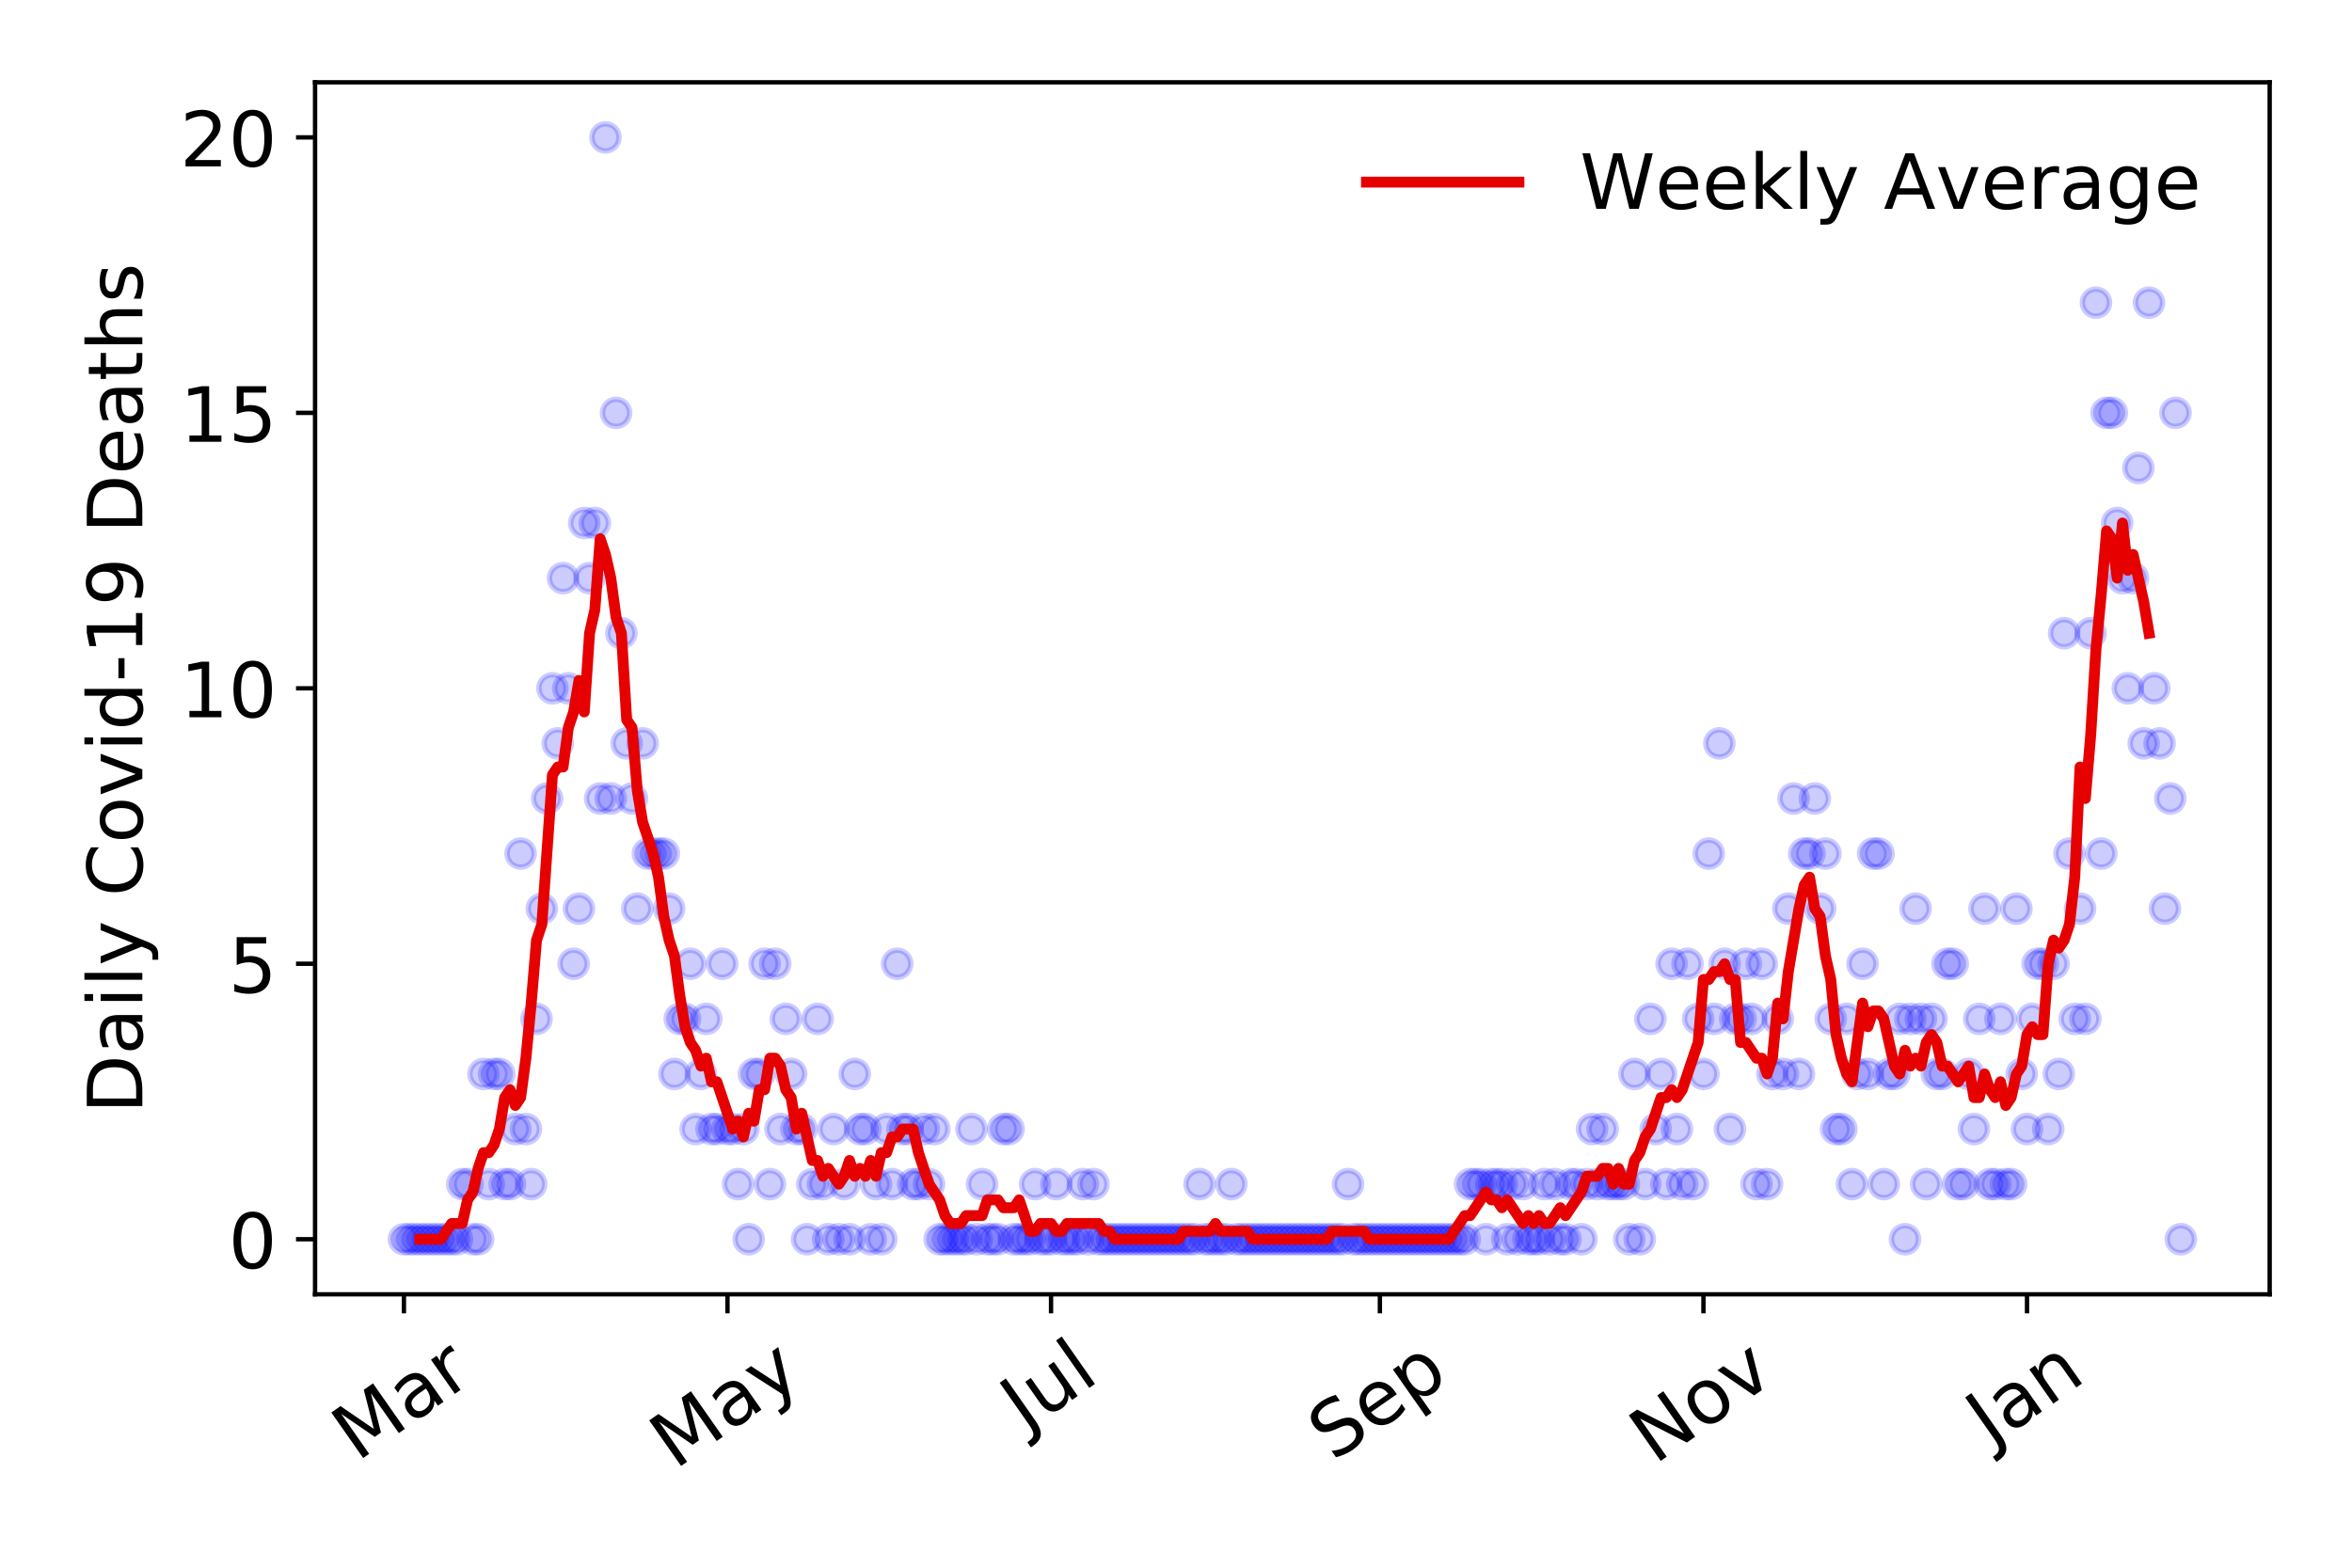 <?xml version="1.0" encoding="utf-8" standalone="no"?>
<!DOCTYPE svg PUBLIC "-//W3C//DTD SVG 1.1//EN"
  "http://www.w3.org/Graphics/SVG/1.1/DTD/svg11.dtd">
<!-- Created with matplotlib (https://matplotlib.org/) -->
<svg height="288pt" version="1.1" viewBox="0 0 432 288" width="432pt" xmlns="http://www.w3.org/2000/svg" xmlns:xlink="http://www.w3.org/1999/xlink">
 <defs>
  <style type="text/css">
*{stroke-linecap:butt;stroke-linejoin:round;}
  </style>
 </defs>
 <g id="figure_1">
  <g id="patch_1">
   <path d="M 0 288 
L 432 288 
L 432 0 
L 0 0 
z
" style="fill:#ffffff;"/>
  </g>
  <g id="axes_1">
   <g id="patch_2">
    <path d="M 57.87 237.778 
L 416.88 237.778 
L 416.88 15.12 
L 57.87 15.12 
z
" style="fill:#ffffff;"/>
   </g>
   <g id="matplotlib.axis_1">
    <g id="xtick_1">
     <g id="line2d_1">
      <defs>
       <path d="M 0 0 
L 0 3.5 
" id="m13347023e8" style="stroke:#000000;stroke-width:0.8;"/>
      </defs>
      <g>
       <use style="stroke:#000000;stroke-width:0.8;" x="74.189" xlink:href="#m13347023e8" y="237.778"/>
      </g>
     </g>
     <g id="text_1">
      <!-- Mar -->
      <defs>
       <path d="M 9.812 72.906 
L 24.516 72.906 
L 43.109 23.297 
L 61.812 72.906 
L 76.516 72.906 
L 76.516 0 
L 66.891 0 
L 66.891 64.016 
L 48.094 14.016 
L 38.188 14.016 
L 19.391 64.016 
L 19.391 0 
L 9.812 0 
z
" id="DejaVuSans-77"/>
       <path d="M 34.281 27.484 
Q 23.391 27.484 19.188 25 
Q 14.984 22.516 14.984 16.5 
Q 14.984 11.719 18.141 8.906 
Q 21.297 6.109 26.703 6.109 
Q 34.188 6.109 38.703 11.406 
Q 43.219 16.703 43.219 25.484 
L 43.219 27.484 
z
M 52.203 31.203 
L 52.203 0 
L 43.219 0 
L 43.219 8.297 
Q 40.141 3.328 35.547 0.953 
Q 30.953 -1.422 24.312 -1.422 
Q 15.922 -1.422 10.953 3.297 
Q 6 8.016 6 15.922 
Q 6 25.141 12.172 29.828 
Q 18.359 34.516 30.609 34.516 
L 43.219 34.516 
L 43.219 35.406 
Q 43.219 41.609 39.141 45 
Q 35.062 48.391 27.688 48.391 
Q 23 48.391 18.547 47.266 
Q 14.109 46.141 10.016 43.891 
L 10.016 52.203 
Q 14.938 54.109 19.578 55.047 
Q 24.219 56 28.609 56 
Q 40.484 56 46.344 49.844 
Q 52.203 43.703 52.203 31.203 
z
" id="DejaVuSans-97"/>
       <path d="M 41.109 46.297 
Q 39.594 47.172 37.812 47.578 
Q 36.031 48 33.891 48 
Q 26.266 48 22.188 43.047 
Q 18.109 38.094 18.109 28.812 
L 18.109 0 
L 9.078 0 
L 9.078 54.688 
L 18.109 54.688 
L 18.109 46.188 
Q 20.953 51.172 25.484 53.578 
Q 30.031 56 36.531 56 
Q 37.453 56 38.578 55.875 
Q 39.703 55.766 41.062 55.516 
z
" id="DejaVuSans-114"/>
      </defs>
      <g transform="translate(65.586 268.643)rotate(-35)scale(0.14 -0.14)">
       <use xlink:href="#DejaVuSans-77"/>
       <use x="86.279" xlink:href="#DejaVuSans-97"/>
       <use x="147.559" xlink:href="#DejaVuSans-114"/>
      </g>
     </g>
    </g>
    <g id="xtick_2">
     <g id="line2d_2">
      <g>
       <use style="stroke:#000000;stroke-width:0.8;" x="133.618" xlink:href="#m13347023e8" y="237.778"/>
      </g>
     </g>
     <g id="text_2">
      <!-- May -->
      <defs>
       <path d="M 32.172 -5.078 
Q 28.375 -14.844 24.75 -17.812 
Q 21.141 -20.797 15.094 -20.797 
L 7.906 -20.797 
L 7.906 -13.281 
L 13.188 -13.281 
Q 16.891 -13.281 18.938 -11.516 
Q 21 -9.766 23.484 -3.219 
L 25.094 0.875 
L 2.984 54.688 
L 12.5 54.688 
L 29.594 11.922 
L 46.688 54.688 
L 56.203 54.688 
z
" id="DejaVuSans-121"/>
      </defs>
      <g transform="translate(123.978 270.094)rotate(-35)scale(0.14 -0.14)">
       <use xlink:href="#DejaVuSans-77"/>
       <use x="86.279" xlink:href="#DejaVuSans-97"/>
       <use x="147.559" xlink:href="#DejaVuSans-121"/>
      </g>
     </g>
    </g>
    <g id="xtick_3">
     <g id="line2d_3">
      <g>
       <use style="stroke:#000000;stroke-width:0.8;" x="193.047" xlink:href="#m13347023e8" y="237.778"/>
      </g>
     </g>
     <g id="text_3">
      <!-- Jul -->
      <defs>
       <path d="M 9.812 72.906 
L 19.672 72.906 
L 19.672 5.078 
Q 19.672 -8.109 14.672 -14.062 
Q 9.672 -20.016 -1.422 -20.016 
L -5.172 -20.016 
L -5.172 -11.719 
L -2.094 -11.719 
Q 4.438 -11.719 7.125 -8.047 
Q 9.812 -4.391 9.812 5.078 
z
" id="DejaVuSans-74"/>
       <path d="M 8.5 21.578 
L 8.5 54.688 
L 17.484 54.688 
L 17.484 21.922 
Q 17.484 14.156 20.5 10.266 
Q 23.531 6.391 29.594 6.391 
Q 36.859 6.391 41.078 11.031 
Q 45.312 15.672 45.312 23.688 
L 45.312 54.688 
L 54.297 54.688 
L 54.297 0 
L 45.312 0 
L 45.312 8.406 
Q 42.047 3.422 37.719 1 
Q 33.406 -1.422 27.688 -1.422 
Q 18.266 -1.422 13.375 4.438 
Q 8.5 10.297 8.5 21.578 
z
M 31.109 56 
z
" id="DejaVuSans-117"/>
       <path d="M 9.422 75.984 
L 18.406 75.984 
L 18.406 0 
L 9.422 0 
z
" id="DejaVuSans-108"/>
      </defs>
      <g transform="translate(188.344 263.181)rotate(-35)scale(0.14 -0.14)">
       <use xlink:href="#DejaVuSans-74"/>
       <use x="29.492" xlink:href="#DejaVuSans-117"/>
       <use x="92.871" xlink:href="#DejaVuSans-108"/>
      </g>
     </g>
    </g>
    <g id="xtick_4">
     <g id="line2d_4">
      <g>
       <use style="stroke:#000000;stroke-width:0.8;" x="253.45" xlink:href="#m13347023e8" y="237.778"/>
      </g>
     </g>
     <g id="text_4">
      <!-- Sep -->
      <defs>
       <path d="M 53.516 70.516 
L 53.516 60.891 
Q 47.906 63.578 42.922 64.891 
Q 37.938 66.219 33.297 66.219 
Q 25.25 66.219 20.875 63.094 
Q 16.5 59.969 16.5 54.203 
Q 16.5 49.359 19.406 46.891 
Q 22.312 44.438 30.422 42.922 
L 36.375 41.703 
Q 47.406 39.594 52.656 34.297 
Q 57.906 29 57.906 20.125 
Q 57.906 9.516 50.797 4.047 
Q 43.703 -1.422 29.984 -1.422 
Q 24.812 -1.422 18.969 -0.25 
Q 13.141 0.922 6.891 3.219 
L 6.891 13.375 
Q 12.891 10.016 18.656 8.297 
Q 24.422 6.594 29.984 6.594 
Q 38.422 6.594 43.016 9.906 
Q 47.609 13.234 47.609 19.391 
Q 47.609 24.75 44.312 27.781 
Q 41.016 30.812 33.5 32.328 
L 27.484 33.5 
Q 16.453 35.688 11.516 40.375 
Q 6.594 45.062 6.594 53.422 
Q 6.594 63.094 13.406 68.656 
Q 20.219 74.219 32.172 74.219 
Q 37.312 74.219 42.625 73.281 
Q 47.953 72.359 53.516 70.516 
z
" id="DejaVuSans-83"/>
       <path d="M 56.203 29.594 
L 56.203 25.203 
L 14.891 25.203 
Q 15.484 15.922 20.484 11.062 
Q 25.484 6.203 34.422 6.203 
Q 39.594 6.203 44.453 7.469 
Q 49.312 8.734 54.109 11.281 
L 54.109 2.781 
Q 49.266 0.734 44.188 -0.344 
Q 39.109 -1.422 33.891 -1.422 
Q 20.797 -1.422 13.156 6.188 
Q 5.516 13.812 5.516 26.812 
Q 5.516 40.234 12.766 48.109 
Q 20.016 56 32.328 56 
Q 43.359 56 49.781 48.891 
Q 56.203 41.797 56.203 29.594 
z
M 47.219 32.234 
Q 47.125 39.594 43.094 43.984 
Q 39.062 48.391 32.422 48.391 
Q 24.906 48.391 20.391 44.141 
Q 15.875 39.891 15.188 32.172 
z
" id="DejaVuSans-101"/>
       <path d="M 18.109 8.203 
L 18.109 -20.797 
L 9.078 -20.797 
L 9.078 54.688 
L 18.109 54.688 
L 18.109 46.391 
Q 20.953 51.266 25.266 53.625 
Q 29.594 56 35.594 56 
Q 45.562 56 51.781 48.094 
Q 58.016 40.188 58.016 27.297 
Q 58.016 14.406 51.781 6.484 
Q 45.562 -1.422 35.594 -1.422 
Q 29.594 -1.422 25.266 0.953 
Q 20.953 3.328 18.109 8.203 
z
M 48.688 27.297 
Q 48.688 37.203 44.609 42.844 
Q 40.531 48.484 33.406 48.484 
Q 26.266 48.484 22.188 42.844 
Q 18.109 37.203 18.109 27.297 
Q 18.109 17.391 22.188 11.75 
Q 26.266 6.109 33.406 6.109 
Q 40.531 6.109 44.609 11.75 
Q 48.688 17.391 48.688 27.297 
z
" id="DejaVuSans-112"/>
      </defs>
      <g transform="translate(244.857 268.629)rotate(-35)scale(0.14 -0.14)">
       <use xlink:href="#DejaVuSans-83"/>
       <use x="63.477" xlink:href="#DejaVuSans-101"/>
       <use x="125" xlink:href="#DejaVuSans-112"/>
      </g>
     </g>
    </g>
    <g id="xtick_5">
     <g id="line2d_5">
      <g>
       <use style="stroke:#000000;stroke-width:0.8;" x="312.879" xlink:href="#m13347023e8" y="237.778"/>
      </g>
     </g>
     <g id="text_5">
      <!-- Nov -->
      <defs>
       <path d="M 9.812 72.906 
L 23.094 72.906 
L 55.422 11.922 
L 55.422 72.906 
L 64.984 72.906 
L 64.984 0 
L 51.703 0 
L 19.391 60.984 
L 19.391 0 
L 9.812 0 
z
" id="DejaVuSans-78"/>
       <path d="M 30.609 48.391 
Q 23.391 48.391 19.188 42.75 
Q 14.984 37.109 14.984 27.297 
Q 14.984 17.484 19.156 11.844 
Q 23.344 6.203 30.609 6.203 
Q 37.797 6.203 41.984 11.859 
Q 46.188 17.531 46.188 27.297 
Q 46.188 37.016 41.984 42.703 
Q 37.797 48.391 30.609 48.391 
z
M 30.609 56 
Q 42.328 56 49.016 48.375 
Q 55.719 40.766 55.719 27.297 
Q 55.719 13.875 49.016 6.219 
Q 42.328 -1.422 30.609 -1.422 
Q 18.844 -1.422 12.172 6.219 
Q 5.516 13.875 5.516 27.297 
Q 5.516 40.766 12.172 48.375 
Q 18.844 56 30.609 56 
z
" id="DejaVuSans-111"/>
       <path d="M 2.984 54.688 
L 12.5 54.688 
L 29.594 8.797 
L 46.688 54.688 
L 56.203 54.688 
L 35.688 0 
L 23.484 0 
z
" id="DejaVuSans-118"/>
      </defs>
      <g transform="translate(303.903 269.166)rotate(-35)scale(0.14 -0.14)">
       <use xlink:href="#DejaVuSans-78"/>
       <use x="74.805" xlink:href="#DejaVuSans-111"/>
       <use x="135.986" xlink:href="#DejaVuSans-118"/>
      </g>
     </g>
    </g>
    <g id="xtick_6">
     <g id="line2d_6">
      <g>
       <use style="stroke:#000000;stroke-width:0.8;" x="372.308" xlink:href="#m13347023e8" y="237.778"/>
      </g>
     </g>
     <g id="text_6">
      <!-- Jan -->
      <defs>
       <path d="M 54.891 33.016 
L 54.891 0 
L 45.906 0 
L 45.906 32.719 
Q 45.906 40.484 42.875 44.328 
Q 39.844 48.188 33.797 48.188 
Q 26.516 48.188 22.312 43.547 
Q 18.109 38.922 18.109 30.906 
L 18.109 0 
L 9.078 0 
L 9.078 54.688 
L 18.109 54.688 
L 18.109 46.188 
Q 21.344 51.125 25.703 53.562 
Q 30.078 56 35.797 56 
Q 45.219 56 50.047 50.172 
Q 54.891 44.344 54.891 33.016 
z
" id="DejaVuSans-110"/>
      </defs>
      <g transform="translate(365.685 265.871)rotate(-35)scale(0.14 -0.14)">
       <use xlink:href="#DejaVuSans-74"/>
       <use x="29.492" xlink:href="#DejaVuSans-97"/>
       <use x="90.771" xlink:href="#DejaVuSans-110"/>
      </g>
     </g>
    </g>
   </g>
   <g id="matplotlib.axis_2">
    <g id="ytick_1">
     <g id="line2d_7">
      <defs>
       <path d="M 0 0 
L -3.5 0 
" id="m7555bc6da1" style="stroke:#000000;stroke-width:0.8;"/>
      </defs>
      <g>
       <use style="stroke:#000000;stroke-width:0.8;" x="57.87" xlink:href="#m7555bc6da1" y="227.657"/>
      </g>
     </g>
     <g id="text_7">
      <!-- 0 -->
      <defs>
       <path d="M 31.781 66.406 
Q 24.172 66.406 20.328 58.906 
Q 16.5 51.422 16.5 36.375 
Q 16.5 21.391 20.328 13.891 
Q 24.172 6.391 31.781 6.391 
Q 39.453 6.391 43.281 13.891 
Q 47.125 21.391 47.125 36.375 
Q 47.125 51.422 43.281 58.906 
Q 39.453 66.406 31.781 66.406 
z
M 31.781 74.219 
Q 44.047 74.219 50.516 64.516 
Q 56.984 54.828 56.984 36.375 
Q 56.984 17.969 50.516 8.266 
Q 44.047 -1.422 31.781 -1.422 
Q 19.531 -1.422 13.062 8.266 
Q 6.594 17.969 6.594 36.375 
Q 6.594 54.828 13.062 64.516 
Q 19.531 74.219 31.781 74.219 
z
" id="DejaVuSans-48"/>
      </defs>
      <g transform="translate(41.962 232.976)scale(0.14 -0.14)">
       <use xlink:href="#DejaVuSans-48"/>
      </g>
     </g>
    </g>
    <g id="ytick_2">
     <g id="line2d_8">
      <g>
       <use style="stroke:#000000;stroke-width:0.8;" x="57.87" xlink:href="#m7555bc6da1" y="177.053"/>
      </g>
     </g>
     <g id="text_8">
      <!-- 5 -->
      <defs>
       <path d="M 10.797 72.906 
L 49.516 72.906 
L 49.516 64.594 
L 19.828 64.594 
L 19.828 46.734 
Q 21.969 47.469 24.109 47.828 
Q 26.266 48.188 28.422 48.188 
Q 40.625 48.188 47.75 41.5 
Q 54.891 34.812 54.891 23.391 
Q 54.891 11.625 47.562 5.094 
Q 40.234 -1.422 26.906 -1.422 
Q 22.312 -1.422 17.547 -0.641 
Q 12.797 0.141 7.719 1.703 
L 7.719 11.625 
Q 12.109 9.234 16.797 8.062 
Q 21.484 6.891 26.703 6.891 
Q 35.156 6.891 40.078 11.328 
Q 45.016 15.766 45.016 23.391 
Q 45.016 31 40.078 35.438 
Q 35.156 39.891 26.703 39.891 
Q 22.75 39.891 18.812 39.016 
Q 14.891 38.141 10.797 36.281 
z
" id="DejaVuSans-53"/>
      </defs>
      <g transform="translate(41.962 182.372)scale(0.14 -0.14)">
       <use xlink:href="#DejaVuSans-53"/>
      </g>
     </g>
    </g>
    <g id="ytick_3">
     <g id="line2d_9">
      <g>
       <use style="stroke:#000000;stroke-width:0.8;" x="57.87" xlink:href="#m7555bc6da1" y="126.449"/>
      </g>
     </g>
     <g id="text_9">
      <!-- 10 -->
      <defs>
       <path d="M 12.406 8.297 
L 28.516 8.297 
L 28.516 63.922 
L 10.984 60.406 
L 10.984 69.391 
L 28.422 72.906 
L 38.281 72.906 
L 38.281 8.297 
L 54.391 8.297 
L 54.391 0 
L 12.406 0 
z
" id="DejaVuSans-49"/>
      </defs>
      <g transform="translate(33.055 131.768)scale(0.14 -0.14)">
       <use xlink:href="#DejaVuSans-49"/>
       <use x="63.623" xlink:href="#DejaVuSans-48"/>
      </g>
     </g>
    </g>
    <g id="ytick_4">
     <g id="line2d_10">
      <g>
       <use style="stroke:#000000;stroke-width:0.8;" x="57.87" xlink:href="#m7555bc6da1" y="75.845"/>
      </g>
     </g>
     <g id="text_10">
      <!-- 15 -->
      <g transform="translate(33.055 81.164)scale(0.14 -0.14)">
       <use xlink:href="#DejaVuSans-49"/>
       <use x="63.623" xlink:href="#DejaVuSans-53"/>
      </g>
     </g>
    </g>
    <g id="ytick_5">
     <g id="line2d_11">
      <g>
       <use style="stroke:#000000;stroke-width:0.8;" x="57.87" xlink:href="#m7555bc6da1" y="25.241"/>
      </g>
     </g>
     <g id="text_11">
      <!-- 20 -->
      <defs>
       <path d="M 19.188 8.297 
L 53.609 8.297 
L 53.609 0 
L 7.328 0 
L 7.328 8.297 
Q 12.938 14.109 22.625 23.891 
Q 32.328 33.688 34.812 36.531 
Q 39.547 41.844 41.422 45.531 
Q 43.312 49.219 43.312 52.781 
Q 43.312 58.594 39.234 62.25 
Q 35.156 65.922 28.609 65.922 
Q 23.969 65.922 18.812 64.312 
Q 13.672 62.703 7.812 59.422 
L 7.812 69.391 
Q 13.766 71.781 18.938 73 
Q 24.125 74.219 28.422 74.219 
Q 39.75 74.219 46.484 68.547 
Q 53.219 62.891 53.219 53.422 
Q 53.219 48.922 51.531 44.891 
Q 49.859 40.875 45.406 35.406 
Q 44.188 33.984 37.641 27.219 
Q 31.109 20.453 19.188 8.297 
z
" id="DejaVuSans-50"/>
      </defs>
      <g transform="translate(33.055 30.56)scale(0.14 -0.14)">
       <use xlink:href="#DejaVuSans-50"/>
       <use x="63.623" xlink:href="#DejaVuSans-48"/>
      </g>
     </g>
    </g>
    <g id="text_12">
     <!-- Daily Covid-19 Deaths -->
     <defs>
      <path d="M 19.672 64.797 
L 19.672 8.109 
L 31.594 8.109 
Q 46.688 8.109 53.688 14.938 
Q 60.688 21.781 60.688 36.531 
Q 60.688 51.172 53.688 57.984 
Q 46.688 64.797 31.594 64.797 
z
M 9.812 72.906 
L 30.078 72.906 
Q 51.266 72.906 61.172 64.094 
Q 71.094 55.281 71.094 36.531 
Q 71.094 17.672 61.125 8.828 
Q 51.172 0 30.078 0 
L 9.812 0 
z
" id="DejaVuSans-68"/>
      <path d="M 9.422 54.688 
L 18.406 54.688 
L 18.406 0 
L 9.422 0 
z
M 9.422 75.984 
L 18.406 75.984 
L 18.406 64.594 
L 9.422 64.594 
z
" id="DejaVuSans-105"/>
      <path id="DejaVuSans-32"/>
      <path d="M 64.406 67.281 
L 64.406 56.891 
Q 59.422 61.531 53.781 63.812 
Q 48.141 66.109 41.797 66.109 
Q 29.297 66.109 22.656 58.469 
Q 16.016 50.828 16.016 36.375 
Q 16.016 21.969 22.656 14.328 
Q 29.297 6.688 41.797 6.688 
Q 48.141 6.688 53.781 8.984 
Q 59.422 11.281 64.406 15.922 
L 64.406 5.609 
Q 59.234 2.094 53.438 0.328 
Q 47.656 -1.422 41.219 -1.422 
Q 24.656 -1.422 15.125 8.703 
Q 5.609 18.844 5.609 36.375 
Q 5.609 53.953 15.125 64.078 
Q 24.656 74.219 41.219 74.219 
Q 47.75 74.219 53.531 72.484 
Q 59.328 70.75 64.406 67.281 
z
" id="DejaVuSans-67"/>
      <path d="M 45.406 46.391 
L 45.406 75.984 
L 54.391 75.984 
L 54.391 0 
L 45.406 0 
L 45.406 8.203 
Q 42.578 3.328 38.25 0.953 
Q 33.938 -1.422 27.875 -1.422 
Q 17.969 -1.422 11.734 6.484 
Q 5.516 14.406 5.516 27.297 
Q 5.516 40.188 11.734 48.094 
Q 17.969 56 27.875 56 
Q 33.938 56 38.25 53.625 
Q 42.578 51.266 45.406 46.391 
z
M 14.797 27.297 
Q 14.797 17.391 18.875 11.75 
Q 22.953 6.109 30.078 6.109 
Q 37.203 6.109 41.297 11.75 
Q 45.406 17.391 45.406 27.297 
Q 45.406 37.203 41.297 42.844 
Q 37.203 48.484 30.078 48.484 
Q 22.953 48.484 18.875 42.844 
Q 14.797 37.203 14.797 27.297 
z
" id="DejaVuSans-100"/>
      <path d="M 4.891 31.391 
L 31.203 31.391 
L 31.203 23.391 
L 4.891 23.391 
z
" id="DejaVuSans-45"/>
      <path d="M 10.984 1.516 
L 10.984 10.5 
Q 14.703 8.734 18.5 7.812 
Q 22.312 6.891 25.984 6.891 
Q 35.75 6.891 40.891 13.453 
Q 46.047 20.016 46.781 33.406 
Q 43.953 29.203 39.594 26.953 
Q 35.25 24.703 29.984 24.703 
Q 19.047 24.703 12.672 31.312 
Q 6.297 37.938 6.297 49.422 
Q 6.297 60.641 12.938 67.422 
Q 19.578 74.219 30.609 74.219 
Q 43.266 74.219 49.922 64.516 
Q 56.594 54.828 56.594 36.375 
Q 56.594 19.141 48.406 8.859 
Q 40.234 -1.422 26.422 -1.422 
Q 22.703 -1.422 18.891 -0.688 
Q 15.094 0.047 10.984 1.516 
z
M 30.609 32.422 
Q 37.25 32.422 41.125 36.953 
Q 45.016 41.5 45.016 49.422 
Q 45.016 57.281 41.125 61.844 
Q 37.25 66.406 30.609 66.406 
Q 23.969 66.406 20.094 61.844 
Q 16.219 57.281 16.219 49.422 
Q 16.219 41.5 20.094 36.953 
Q 23.969 32.422 30.609 32.422 
z
" id="DejaVuSans-57"/>
      <path d="M 18.312 70.219 
L 18.312 54.688 
L 36.812 54.688 
L 36.812 47.703 
L 18.312 47.703 
L 18.312 18.016 
Q 18.312 11.328 20.141 9.422 
Q 21.969 7.516 27.594 7.516 
L 36.812 7.516 
L 36.812 0 
L 27.594 0 
Q 17.188 0 13.234 3.875 
Q 9.281 7.766 9.281 18.016 
L 9.281 47.703 
L 2.688 47.703 
L 2.688 54.688 
L 9.281 54.688 
L 9.281 70.219 
z
" id="DejaVuSans-116"/>
      <path d="M 54.891 33.016 
L 54.891 0 
L 45.906 0 
L 45.906 32.719 
Q 45.906 40.484 42.875 44.328 
Q 39.844 48.188 33.797 48.188 
Q 26.516 48.188 22.312 43.547 
Q 18.109 38.922 18.109 30.906 
L 18.109 0 
L 9.078 0 
L 9.078 75.984 
L 18.109 75.984 
L 18.109 46.188 
Q 21.344 51.125 25.703 53.562 
Q 30.078 56 35.797 56 
Q 45.219 56 50.047 50.172 
Q 54.891 44.344 54.891 33.016 
z
" id="DejaVuSans-104"/>
      <path d="M 44.281 53.078 
L 44.281 44.578 
Q 40.484 46.531 36.375 47.5 
Q 32.281 48.484 27.875 48.484 
Q 21.188 48.484 17.844 46.438 
Q 14.5 44.391 14.5 40.281 
Q 14.5 37.156 16.891 35.375 
Q 19.281 33.594 26.516 31.984 
L 29.594 31.297 
Q 39.156 29.25 43.188 25.516 
Q 47.219 21.781 47.219 15.094 
Q 47.219 7.469 41.188 3.016 
Q 35.156 -1.422 24.609 -1.422 
Q 20.219 -1.422 15.453 -0.562 
Q 10.688 0.297 5.422 2 
L 5.422 11.281 
Q 10.406 8.688 15.234 7.391 
Q 20.062 6.109 24.812 6.109 
Q 31.156 6.109 34.562 8.281 
Q 37.984 10.453 37.984 14.406 
Q 37.984 18.062 35.516 20.016 
Q 33.062 21.969 24.703 23.781 
L 21.578 24.516 
Q 13.234 26.266 9.516 29.906 
Q 5.812 33.547 5.812 39.891 
Q 5.812 47.609 11.281 51.797 
Q 16.75 56 26.812 56 
Q 31.781 56 36.172 55.266 
Q 40.578 54.547 44.281 53.078 
z
" id="DejaVuSans-115"/>
     </defs>
     <g transform="translate(26.143 204.56)rotate(-90)scale(0.14 -0.14)">
      <use xlink:href="#DejaVuSans-68"/>
      <use x="77.002" xlink:href="#DejaVuSans-97"/>
      <use x="138.281" xlink:href="#DejaVuSans-105"/>
      <use x="166.064" xlink:href="#DejaVuSans-108"/>
      <use x="193.848" xlink:href="#DejaVuSans-121"/>
      <use x="253.027" xlink:href="#DejaVuSans-32"/>
      <use x="284.814" xlink:href="#DejaVuSans-67"/>
      <use x="354.639" xlink:href="#DejaVuSans-111"/>
      <use x="415.82" xlink:href="#DejaVuSans-118"/>
      <use x="475" xlink:href="#DejaVuSans-105"/>
      <use x="502.783" xlink:href="#DejaVuSans-100"/>
      <use x="566.26" xlink:href="#DejaVuSans-45"/>
      <use x="602.344" xlink:href="#DejaVuSans-49"/>
      <use x="665.967" xlink:href="#DejaVuSans-57"/>
      <use x="729.59" xlink:href="#DejaVuSans-32"/>
      <use x="761.377" xlink:href="#DejaVuSans-68"/>
      <use x="838.379" xlink:href="#DejaVuSans-101"/>
      <use x="899.902" xlink:href="#DejaVuSans-97"/>
      <use x="961.182" xlink:href="#DejaVuSans-116"/>
      <use x="1000.391" xlink:href="#DejaVuSans-104"/>
      <use x="1063.77" xlink:href="#DejaVuSans-115"/>
     </g>
    </g>
   </g>
   <g id="line2d_12">
    <defs>
     <path d="M 0 2.5 
C 0.663 2.5 1.299 2.237 1.768 1.768 
C 2.237 1.299 2.5 0.663 2.5 0 
C 2.5 -0.663 2.237 -1.299 1.768 -1.768 
C 1.299 -2.237 0.663 -2.5 0 -2.5 
C -0.663 -2.5 -1.299 -2.237 -1.768 -1.768 
C -2.237 -1.299 -2.5 -0.663 -2.5 0 
C -2.5 0.663 -2.237 1.299 -1.768 1.768 
C -1.299 2.237 -0.663 2.5 0 2.5 
z
" id="m94c9348782" style="stroke:#0000ff;stroke-opacity:0.2;"/>
    </defs>
    <g clip-path="url(#p1a2225b4d2)">
     <use style="fill:#0000ff;fill-opacity:0.2;stroke:#0000ff;stroke-opacity:0.2;" x="74.189" xlink:href="#m94c9348782" y="227.657"/>
     <use style="fill:#0000ff;fill-opacity:0.2;stroke:#0000ff;stroke-opacity:0.2;" x="75.163" xlink:href="#m94c9348782" y="227.657"/>
     <use style="fill:#0000ff;fill-opacity:0.2;stroke:#0000ff;stroke-opacity:0.2;" x="76.137" xlink:href="#m94c9348782" y="227.657"/>
     <use style="fill:#0000ff;fill-opacity:0.2;stroke:#0000ff;stroke-opacity:0.2;" x="77.111" xlink:href="#m94c9348782" y="227.657"/>
     <use style="fill:#0000ff;fill-opacity:0.2;stroke:#0000ff;stroke-opacity:0.2;" x="78.086" xlink:href="#m94c9348782" y="227.657"/>
     <use style="fill:#0000ff;fill-opacity:0.2;stroke:#0000ff;stroke-opacity:0.2;" x="79.06" xlink:href="#m94c9348782" y="227.657"/>
     <use style="fill:#0000ff;fill-opacity:0.2;stroke:#0000ff;stroke-opacity:0.2;" x="80.034" xlink:href="#m94c9348782" y="227.657"/>
     <use style="fill:#0000ff;fill-opacity:0.2;stroke:#0000ff;stroke-opacity:0.2;" x="81.008" xlink:href="#m94c9348782" y="227.657"/>
     <use style="fill:#0000ff;fill-opacity:0.2;stroke:#0000ff;stroke-opacity:0.2;" x="81.983" xlink:href="#m94c9348782" y="227.657"/>
     <use style="fill:#0000ff;fill-opacity:0.2;stroke:#0000ff;stroke-opacity:0.2;" x="82.957" xlink:href="#m94c9348782" y="227.657"/>
     <use style="fill:#0000ff;fill-opacity:0.2;stroke:#0000ff;stroke-opacity:0.2;" x="83.931" xlink:href="#m94c9348782" y="227.657"/>
     <use style="fill:#0000ff;fill-opacity:0.2;stroke:#0000ff;stroke-opacity:0.2;" x="84.905" xlink:href="#m94c9348782" y="217.537"/>
     <use style="fill:#0000ff;fill-opacity:0.2;stroke:#0000ff;stroke-opacity:0.2;" x="85.88" xlink:href="#m94c9348782" y="217.537"/>
     <use style="fill:#0000ff;fill-opacity:0.2;stroke:#0000ff;stroke-opacity:0.2;" x="86.854" xlink:href="#m94c9348782" y="227.657"/>
     <use style="fill:#0000ff;fill-opacity:0.2;stroke:#0000ff;stroke-opacity:0.2;" x="87.828" xlink:href="#m94c9348782" y="227.657"/>
     <use style="fill:#0000ff;fill-opacity:0.2;stroke:#0000ff;stroke-opacity:0.2;" x="88.802" xlink:href="#m94c9348782" y="197.295"/>
     <use style="fill:#0000ff;fill-opacity:0.2;stroke:#0000ff;stroke-opacity:0.2;" x="89.777" xlink:href="#m94c9348782" y="217.537"/>
     <use style="fill:#0000ff;fill-opacity:0.2;stroke:#0000ff;stroke-opacity:0.2;" x="90.751" xlink:href="#m94c9348782" y="197.295"/>
     <use style="fill:#0000ff;fill-opacity:0.2;stroke:#0000ff;stroke-opacity:0.2;" x="91.725" xlink:href="#m94c9348782" y="197.295"/>
     <use style="fill:#0000ff;fill-opacity:0.2;stroke:#0000ff;stroke-opacity:0.2;" x="92.699" xlink:href="#m94c9348782" y="217.537"/>
     <use style="fill:#0000ff;fill-opacity:0.2;stroke:#0000ff;stroke-opacity:0.2;" x="93.674" xlink:href="#m94c9348782" y="217.537"/>
     <use style="fill:#0000ff;fill-opacity:0.2;stroke:#0000ff;stroke-opacity:0.2;" x="94.648" xlink:href="#m94c9348782" y="207.416"/>
     <use style="fill:#0000ff;fill-opacity:0.2;stroke:#0000ff;stroke-opacity:0.2;" x="95.622" xlink:href="#m94c9348782" y="156.812"/>
     <use style="fill:#0000ff;fill-opacity:0.2;stroke:#0000ff;stroke-opacity:0.2;" x="96.596" xlink:href="#m94c9348782" y="207.416"/>
     <use style="fill:#0000ff;fill-opacity:0.2;stroke:#0000ff;stroke-opacity:0.2;" x="97.571" xlink:href="#m94c9348782" y="217.537"/>
     <use style="fill:#0000ff;fill-opacity:0.2;stroke:#0000ff;stroke-opacity:0.2;" x="98.545" xlink:href="#m94c9348782" y="187.174"/>
     <use style="fill:#0000ff;fill-opacity:0.2;stroke:#0000ff;stroke-opacity:0.2;" x="99.519" xlink:href="#m94c9348782" y="166.932"/>
     <use style="fill:#0000ff;fill-opacity:0.2;stroke:#0000ff;stroke-opacity:0.2;" x="100.493" xlink:href="#m94c9348782" y="146.691"/>
     <use style="fill:#0000ff;fill-opacity:0.2;stroke:#0000ff;stroke-opacity:0.2;" x="101.468" xlink:href="#m94c9348782" y="126.449"/>
     <use style="fill:#0000ff;fill-opacity:0.2;stroke:#0000ff;stroke-opacity:0.2;" x="102.442" xlink:href="#m94c9348782" y="136.57"/>
     <use style="fill:#0000ff;fill-opacity:0.2;stroke:#0000ff;stroke-opacity:0.2;" x="103.416" xlink:href="#m94c9348782" y="106.207"/>
     <use style="fill:#0000ff;fill-opacity:0.2;stroke:#0000ff;stroke-opacity:0.2;" x="104.39" xlink:href="#m94c9348782" y="126.449"/>
     <use style="fill:#0000ff;fill-opacity:0.2;stroke:#0000ff;stroke-opacity:0.2;" x="105.365" xlink:href="#m94c9348782" y="177.053"/>
     <use style="fill:#0000ff;fill-opacity:0.2;stroke:#0000ff;stroke-opacity:0.2;" x="106.339" xlink:href="#m94c9348782" y="166.932"/>
     <use style="fill:#0000ff;fill-opacity:0.2;stroke:#0000ff;stroke-opacity:0.2;" x="107.313" xlink:href="#m94c9348782" y="96.087"/>
     <use style="fill:#0000ff;fill-opacity:0.2;stroke:#0000ff;stroke-opacity:0.2;" x="108.287" xlink:href="#m94c9348782" y="106.207"/>
     <use style="fill:#0000ff;fill-opacity:0.2;stroke:#0000ff;stroke-opacity:0.2;" x="109.262" xlink:href="#m94c9348782" y="96.087"/>
     <use style="fill:#0000ff;fill-opacity:0.2;stroke:#0000ff;stroke-opacity:0.2;" x="110.236" xlink:href="#m94c9348782" y="146.691"/>
     <use style="fill:#0000ff;fill-opacity:0.2;stroke:#0000ff;stroke-opacity:0.2;" x="111.21" xlink:href="#m94c9348782" y="25.241"/>
     <use style="fill:#0000ff;fill-opacity:0.2;stroke:#0000ff;stroke-opacity:0.2;" x="112.184" xlink:href="#m94c9348782" y="146.691"/>
     <use style="fill:#0000ff;fill-opacity:0.2;stroke:#0000ff;stroke-opacity:0.2;" x="113.159" xlink:href="#m94c9348782" y="75.845"/>
     <use style="fill:#0000ff;fill-opacity:0.2;stroke:#0000ff;stroke-opacity:0.2;" x="114.133" xlink:href="#m94c9348782" y="116.328"/>
     <use style="fill:#0000ff;fill-opacity:0.2;stroke:#0000ff;stroke-opacity:0.2;" x="115.107" xlink:href="#m94c9348782" y="136.57"/>
     <use style="fill:#0000ff;fill-opacity:0.2;stroke:#0000ff;stroke-opacity:0.2;" x="116.081" xlink:href="#m94c9348782" y="146.691"/>
     <use style="fill:#0000ff;fill-opacity:0.2;stroke:#0000ff;stroke-opacity:0.2;" x="117.056" xlink:href="#m94c9348782" y="166.932"/>
     <use style="fill:#0000ff;fill-opacity:0.2;stroke:#0000ff;stroke-opacity:0.2;" x="118.03" xlink:href="#m94c9348782" y="136.57"/>
     <use style="fill:#0000ff;fill-opacity:0.2;stroke:#0000ff;stroke-opacity:0.2;" x="119.004" xlink:href="#m94c9348782" y="156.812"/>
     <use style="fill:#0000ff;fill-opacity:0.2;stroke:#0000ff;stroke-opacity:0.2;" x="119.978" xlink:href="#m94c9348782" y="156.812"/>
     <use style="fill:#0000ff;fill-opacity:0.2;stroke:#0000ff;stroke-opacity:0.2;" x="120.952" xlink:href="#m94c9348782" y="156.812"/>
     <use style="fill:#0000ff;fill-opacity:0.2;stroke:#0000ff;stroke-opacity:0.2;" x="121.927" xlink:href="#m94c9348782" y="156.812"/>
     <use style="fill:#0000ff;fill-opacity:0.2;stroke:#0000ff;stroke-opacity:0.2;" x="122.901" xlink:href="#m94c9348782" y="166.932"/>
     <use style="fill:#0000ff;fill-opacity:0.2;stroke:#0000ff;stroke-opacity:0.2;" x="123.875" xlink:href="#m94c9348782" y="197.295"/>
     <use style="fill:#0000ff;fill-opacity:0.2;stroke:#0000ff;stroke-opacity:0.2;" x="124.849" xlink:href="#m94c9348782" y="187.174"/>
     <use style="fill:#0000ff;fill-opacity:0.2;stroke:#0000ff;stroke-opacity:0.2;" x="125.824" xlink:href="#m94c9348782" y="187.174"/>
     <use style="fill:#0000ff;fill-opacity:0.2;stroke:#0000ff;stroke-opacity:0.2;" x="126.798" xlink:href="#m94c9348782" y="177.053"/>
     <use style="fill:#0000ff;fill-opacity:0.2;stroke:#0000ff;stroke-opacity:0.2;" x="127.772" xlink:href="#m94c9348782" y="207.416"/>
     <use style="fill:#0000ff;fill-opacity:0.2;stroke:#0000ff;stroke-opacity:0.2;" x="128.746" xlink:href="#m94c9348782" y="197.295"/>
     <use style="fill:#0000ff;fill-opacity:0.2;stroke:#0000ff;stroke-opacity:0.2;" x="129.721" xlink:href="#m94c9348782" y="187.174"/>
     <use style="fill:#0000ff;fill-opacity:0.2;stroke:#0000ff;stroke-opacity:0.2;" x="130.695" xlink:href="#m94c9348782" y="207.416"/>
     <use style="fill:#0000ff;fill-opacity:0.2;stroke:#0000ff;stroke-opacity:0.2;" x="131.669" xlink:href="#m94c9348782" y="207.416"/>
     <use style="fill:#0000ff;fill-opacity:0.2;stroke:#0000ff;stroke-opacity:0.2;" x="132.643" xlink:href="#m94c9348782" y="177.053"/>
     <use style="fill:#0000ff;fill-opacity:0.2;stroke:#0000ff;stroke-opacity:0.2;" x="133.618" xlink:href="#m94c9348782" y="207.416"/>
     <use style="fill:#0000ff;fill-opacity:0.2;stroke:#0000ff;stroke-opacity:0.2;" x="134.592" xlink:href="#m94c9348782" y="207.416"/>
     <use style="fill:#0000ff;fill-opacity:0.2;stroke:#0000ff;stroke-opacity:0.2;" x="135.566" xlink:href="#m94c9348782" y="217.537"/>
     <use style="fill:#0000ff;fill-opacity:0.2;stroke:#0000ff;stroke-opacity:0.2;" x="136.54" xlink:href="#m94c9348782" y="207.416"/>
     <use style="fill:#0000ff;fill-opacity:0.2;stroke:#0000ff;stroke-opacity:0.2;" x="137.515" xlink:href="#m94c9348782" y="227.657"/>
     <use style="fill:#0000ff;fill-opacity:0.2;stroke:#0000ff;stroke-opacity:0.2;" x="138.489" xlink:href="#m94c9348782" y="197.295"/>
     <use style="fill:#0000ff;fill-opacity:0.2;stroke:#0000ff;stroke-opacity:0.2;" x="139.463" xlink:href="#m94c9348782" y="197.295"/>
     <use style="fill:#0000ff;fill-opacity:0.2;stroke:#0000ff;stroke-opacity:0.2;" x="140.437" xlink:href="#m94c9348782" y="177.053"/>
     <use style="fill:#0000ff;fill-opacity:0.2;stroke:#0000ff;stroke-opacity:0.2;" x="141.412" xlink:href="#m94c9348782" y="217.537"/>
     <use style="fill:#0000ff;fill-opacity:0.2;stroke:#0000ff;stroke-opacity:0.2;" x="142.386" xlink:href="#m94c9348782" y="177.053"/>
     <use style="fill:#0000ff;fill-opacity:0.2;stroke:#0000ff;stroke-opacity:0.2;" x="143.36" xlink:href="#m94c9348782" y="207.416"/>
     <use style="fill:#0000ff;fill-opacity:0.2;stroke:#0000ff;stroke-opacity:0.2;" x="144.334" xlink:href="#m94c9348782" y="187.174"/>
     <use style="fill:#0000ff;fill-opacity:0.2;stroke:#0000ff;stroke-opacity:0.2;" x="145.309" xlink:href="#m94c9348782" y="197.295"/>
     <use style="fill:#0000ff;fill-opacity:0.2;stroke:#0000ff;stroke-opacity:0.2;" x="146.283" xlink:href="#m94c9348782" y="207.416"/>
     <use style="fill:#0000ff;fill-opacity:0.2;stroke:#0000ff;stroke-opacity:0.2;" x="147.257" xlink:href="#m94c9348782" y="207.416"/>
     <use style="fill:#0000ff;fill-opacity:0.2;stroke:#0000ff;stroke-opacity:0.2;" x="148.231" xlink:href="#m94c9348782" y="227.657"/>
     <use style="fill:#0000ff;fill-opacity:0.2;stroke:#0000ff;stroke-opacity:0.2;" x="149.206" xlink:href="#m94c9348782" y="217.537"/>
     <use style="fill:#0000ff;fill-opacity:0.2;stroke:#0000ff;stroke-opacity:0.2;" x="150.18" xlink:href="#m94c9348782" y="187.174"/>
     <use style="fill:#0000ff;fill-opacity:0.2;stroke:#0000ff;stroke-opacity:0.2;" x="151.154" xlink:href="#m94c9348782" y="217.537"/>
     <use style="fill:#0000ff;fill-opacity:0.2;stroke:#0000ff;stroke-opacity:0.2;" x="152.128" xlink:href="#m94c9348782" y="227.657"/>
     <use style="fill:#0000ff;fill-opacity:0.2;stroke:#0000ff;stroke-opacity:0.2;" x="153.103" xlink:href="#m94c9348782" y="207.416"/>
     <use style="fill:#0000ff;fill-opacity:0.2;stroke:#0000ff;stroke-opacity:0.2;" x="154.077" xlink:href="#m94c9348782" y="227.657"/>
     <use style="fill:#0000ff;fill-opacity:0.2;stroke:#0000ff;stroke-opacity:0.2;" x="155.051" xlink:href="#m94c9348782" y="217.537"/>
     <use style="fill:#0000ff;fill-opacity:0.2;stroke:#0000ff;stroke-opacity:0.2;" x="156.025" xlink:href="#m94c9348782" y="227.657"/>
     <use style="fill:#0000ff;fill-opacity:0.2;stroke:#0000ff;stroke-opacity:0.2;" x="157" xlink:href="#m94c9348782" y="197.295"/>
     <use style="fill:#0000ff;fill-opacity:0.2;stroke:#0000ff;stroke-opacity:0.2;" x="157.974" xlink:href="#m94c9348782" y="207.416"/>
     <use style="fill:#0000ff;fill-opacity:0.2;stroke:#0000ff;stroke-opacity:0.2;" x="158.948" xlink:href="#m94c9348782" y="207.416"/>
     <use style="fill:#0000ff;fill-opacity:0.2;stroke:#0000ff;stroke-opacity:0.2;" x="159.922" xlink:href="#m94c9348782" y="227.657"/>
     <use style="fill:#0000ff;fill-opacity:0.2;stroke:#0000ff;stroke-opacity:0.2;" x="160.897" xlink:href="#m94c9348782" y="217.537"/>
     <use style="fill:#0000ff;fill-opacity:0.2;stroke:#0000ff;stroke-opacity:0.2;" x="161.871" xlink:href="#m94c9348782" y="227.657"/>
     <use style="fill:#0000ff;fill-opacity:0.2;stroke:#0000ff;stroke-opacity:0.2;" x="162.845" xlink:href="#m94c9348782" y="207.416"/>
     <use style="fill:#0000ff;fill-opacity:0.2;stroke:#0000ff;stroke-opacity:0.2;" x="163.819" xlink:href="#m94c9348782" y="217.537"/>
     <use style="fill:#0000ff;fill-opacity:0.2;stroke:#0000ff;stroke-opacity:0.2;" x="164.794" xlink:href="#m94c9348782" y="177.053"/>
     <use style="fill:#0000ff;fill-opacity:0.2;stroke:#0000ff;stroke-opacity:0.2;" x="165.768" xlink:href="#m94c9348782" y="207.416"/>
     <use style="fill:#0000ff;fill-opacity:0.2;stroke:#0000ff;stroke-opacity:0.2;" x="166.742" xlink:href="#m94c9348782" y="207.416"/>
     <use style="fill:#0000ff;fill-opacity:0.2;stroke:#0000ff;stroke-opacity:0.2;" x="167.716" xlink:href="#m94c9348782" y="217.537"/>
     <use style="fill:#0000ff;fill-opacity:0.2;stroke:#0000ff;stroke-opacity:0.2;" x="168.691" xlink:href="#m94c9348782" y="217.537"/>
     <use style="fill:#0000ff;fill-opacity:0.2;stroke:#0000ff;stroke-opacity:0.2;" x="169.665" xlink:href="#m94c9348782" y="207.416"/>
     <use style="fill:#0000ff;fill-opacity:0.2;stroke:#0000ff;stroke-opacity:0.2;" x="170.639" xlink:href="#m94c9348782" y="217.537"/>
     <use style="fill:#0000ff;fill-opacity:0.2;stroke:#0000ff;stroke-opacity:0.2;" x="171.613" xlink:href="#m94c9348782" y="207.416"/>
     <use style="fill:#0000ff;fill-opacity:0.2;stroke:#0000ff;stroke-opacity:0.2;" x="172.588" xlink:href="#m94c9348782" y="227.657"/>
     <use style="fill:#0000ff;fill-opacity:0.2;stroke:#0000ff;stroke-opacity:0.2;" x="173.562" xlink:href="#m94c9348782" y="227.657"/>
     <use style="fill:#0000ff;fill-opacity:0.2;stroke:#0000ff;stroke-opacity:0.2;" x="174.536" xlink:href="#m94c9348782" y="227.657"/>
     <use style="fill:#0000ff;fill-opacity:0.2;stroke:#0000ff;stroke-opacity:0.2;" x="175.51" xlink:href="#m94c9348782" y="227.657"/>
     <use style="fill:#0000ff;fill-opacity:0.2;stroke:#0000ff;stroke-opacity:0.2;" x="176.485" xlink:href="#m94c9348782" y="227.657"/>
     <use style="fill:#0000ff;fill-opacity:0.2;stroke:#0000ff;stroke-opacity:0.2;" x="177.459" xlink:href="#m94c9348782" y="227.657"/>
     <use style="fill:#0000ff;fill-opacity:0.2;stroke:#0000ff;stroke-opacity:0.2;" x="178.433" xlink:href="#m94c9348782" y="207.416"/>
     <use style="fill:#0000ff;fill-opacity:0.2;stroke:#0000ff;stroke-opacity:0.2;" x="179.407" xlink:href="#m94c9348782" y="227.657"/>
     <use style="fill:#0000ff;fill-opacity:0.2;stroke:#0000ff;stroke-opacity:0.2;" x="180.382" xlink:href="#m94c9348782" y="217.537"/>
     <use style="fill:#0000ff;fill-opacity:0.2;stroke:#0000ff;stroke-opacity:0.2;" x="181.356" xlink:href="#m94c9348782" y="227.657"/>
     <use style="fill:#0000ff;fill-opacity:0.2;stroke:#0000ff;stroke-opacity:0.2;" x="182.33" xlink:href="#m94c9348782" y="227.657"/>
     <use style="fill:#0000ff;fill-opacity:0.2;stroke:#0000ff;stroke-opacity:0.2;" x="183.304" xlink:href="#m94c9348782" y="227.657"/>
     <use style="fill:#0000ff;fill-opacity:0.2;stroke:#0000ff;stroke-opacity:0.2;" x="184.279" xlink:href="#m94c9348782" y="207.416"/>
     <use style="fill:#0000ff;fill-opacity:0.2;stroke:#0000ff;stroke-opacity:0.2;" x="185.253" xlink:href="#m94c9348782" y="207.416"/>
     <use style="fill:#0000ff;fill-opacity:0.2;stroke:#0000ff;stroke-opacity:0.2;" x="186.227" xlink:href="#m94c9348782" y="227.657"/>
     <use style="fill:#0000ff;fill-opacity:0.2;stroke:#0000ff;stroke-opacity:0.2;" x="187.201" xlink:href="#m94c9348782" y="227.657"/>
     <use style="fill:#0000ff;fill-opacity:0.2;stroke:#0000ff;stroke-opacity:0.2;" x="188.176" xlink:href="#m94c9348782" y="227.657"/>
     <use style="fill:#0000ff;fill-opacity:0.2;stroke:#0000ff;stroke-opacity:0.2;" x="189.15" xlink:href="#m94c9348782" y="227.657"/>
     <use style="fill:#0000ff;fill-opacity:0.2;stroke:#0000ff;stroke-opacity:0.2;" x="190.124" xlink:href="#m94c9348782" y="217.537"/>
     <use style="fill:#0000ff;fill-opacity:0.2;stroke:#0000ff;stroke-opacity:0.2;" x="191.098" xlink:href="#m94c9348782" y="227.657"/>
     <use style="fill:#0000ff;fill-opacity:0.2;stroke:#0000ff;stroke-opacity:0.2;" x="192.073" xlink:href="#m94c9348782" y="227.657"/>
     <use style="fill:#0000ff;fill-opacity:0.2;stroke:#0000ff;stroke-opacity:0.2;" x="193.047" xlink:href="#m94c9348782" y="227.657"/>
     <use style="fill:#0000ff;fill-opacity:0.2;stroke:#0000ff;stroke-opacity:0.2;" x="194.021" xlink:href="#m94c9348782" y="217.537"/>
     <use style="fill:#0000ff;fill-opacity:0.2;stroke:#0000ff;stroke-opacity:0.2;" x="194.995" xlink:href="#m94c9348782" y="227.657"/>
     <use style="fill:#0000ff;fill-opacity:0.2;stroke:#0000ff;stroke-opacity:0.2;" x="195.97" xlink:href="#m94c9348782" y="227.657"/>
     <use style="fill:#0000ff;fill-opacity:0.2;stroke:#0000ff;stroke-opacity:0.2;" x="196.944" xlink:href="#m94c9348782" y="227.657"/>
     <use style="fill:#0000ff;fill-opacity:0.2;stroke:#0000ff;stroke-opacity:0.2;" x="197.918" xlink:href="#m94c9348782" y="227.657"/>
     <use style="fill:#0000ff;fill-opacity:0.2;stroke:#0000ff;stroke-opacity:0.2;" x="198.892" xlink:href="#m94c9348782" y="217.537"/>
     <use style="fill:#0000ff;fill-opacity:0.2;stroke:#0000ff;stroke-opacity:0.2;" x="199.866" xlink:href="#m94c9348782" y="227.657"/>
     <use style="fill:#0000ff;fill-opacity:0.2;stroke:#0000ff;stroke-opacity:0.2;" x="200.841" xlink:href="#m94c9348782" y="217.537"/>
     <use style="fill:#0000ff;fill-opacity:0.2;stroke:#0000ff;stroke-opacity:0.2;" x="201.815" xlink:href="#m94c9348782" y="227.657"/>
     <use style="fill:#0000ff;fill-opacity:0.2;stroke:#0000ff;stroke-opacity:0.2;" x="202.789" xlink:href="#m94c9348782" y="227.657"/>
     <use style="fill:#0000ff;fill-opacity:0.2;stroke:#0000ff;stroke-opacity:0.2;" x="203.763" xlink:href="#m94c9348782" y="227.657"/>
     <use style="fill:#0000ff;fill-opacity:0.2;stroke:#0000ff;stroke-opacity:0.2;" x="204.738" xlink:href="#m94c9348782" y="227.657"/>
     <use style="fill:#0000ff;fill-opacity:0.2;stroke:#0000ff;stroke-opacity:0.2;" x="205.712" xlink:href="#m94c9348782" y="227.657"/>
     <use style="fill:#0000ff;fill-opacity:0.2;stroke:#0000ff;stroke-opacity:0.2;" x="206.686" xlink:href="#m94c9348782" y="227.657"/>
     <use style="fill:#0000ff;fill-opacity:0.2;stroke:#0000ff;stroke-opacity:0.2;" x="207.66" xlink:href="#m94c9348782" y="227.657"/>
     <use style="fill:#0000ff;fill-opacity:0.2;stroke:#0000ff;stroke-opacity:0.2;" x="208.635" xlink:href="#m94c9348782" y="227.657"/>
     <use style="fill:#0000ff;fill-opacity:0.2;stroke:#0000ff;stroke-opacity:0.2;" x="209.609" xlink:href="#m94c9348782" y="227.657"/>
     <use style="fill:#0000ff;fill-opacity:0.2;stroke:#0000ff;stroke-opacity:0.2;" x="210.583" xlink:href="#m94c9348782" y="227.657"/>
     <use style="fill:#0000ff;fill-opacity:0.2;stroke:#0000ff;stroke-opacity:0.2;" x="211.557" xlink:href="#m94c9348782" y="227.657"/>
     <use style="fill:#0000ff;fill-opacity:0.2;stroke:#0000ff;stroke-opacity:0.2;" x="212.532" xlink:href="#m94c9348782" y="227.657"/>
     <use style="fill:#0000ff;fill-opacity:0.2;stroke:#0000ff;stroke-opacity:0.2;" x="213.506" xlink:href="#m94c9348782" y="227.657"/>
     <use style="fill:#0000ff;fill-opacity:0.2;stroke:#0000ff;stroke-opacity:0.2;" x="214.48" xlink:href="#m94c9348782" y="227.657"/>
     <use style="fill:#0000ff;fill-opacity:0.2;stroke:#0000ff;stroke-opacity:0.2;" x="215.454" xlink:href="#m94c9348782" y="227.657"/>
     <use style="fill:#0000ff;fill-opacity:0.2;stroke:#0000ff;stroke-opacity:0.2;" x="216.429" xlink:href="#m94c9348782" y="227.657"/>
     <use style="fill:#0000ff;fill-opacity:0.2;stroke:#0000ff;stroke-opacity:0.2;" x="217.403" xlink:href="#m94c9348782" y="227.657"/>
     <use style="fill:#0000ff;fill-opacity:0.2;stroke:#0000ff;stroke-opacity:0.2;" x="218.377" xlink:href="#m94c9348782" y="227.657"/>
     <use style="fill:#0000ff;fill-opacity:0.2;stroke:#0000ff;stroke-opacity:0.2;" x="219.351" xlink:href="#m94c9348782" y="227.657"/>
     <use style="fill:#0000ff;fill-opacity:0.2;stroke:#0000ff;stroke-opacity:0.2;" x="220.326" xlink:href="#m94c9348782" y="217.537"/>
     <use style="fill:#0000ff;fill-opacity:0.2;stroke:#0000ff;stroke-opacity:0.2;" x="221.3" xlink:href="#m94c9348782" y="227.657"/>
     <use style="fill:#0000ff;fill-opacity:0.2;stroke:#0000ff;stroke-opacity:0.2;" x="222.274" xlink:href="#m94c9348782" y="227.657"/>
     <use style="fill:#0000ff;fill-opacity:0.2;stroke:#0000ff;stroke-opacity:0.2;" x="223.248" xlink:href="#m94c9348782" y="227.657"/>
     <use style="fill:#0000ff;fill-opacity:0.2;stroke:#0000ff;stroke-opacity:0.2;" x="224.223" xlink:href="#m94c9348782" y="227.657"/>
     <use style="fill:#0000ff;fill-opacity:0.2;stroke:#0000ff;stroke-opacity:0.2;" x="225.197" xlink:href="#m94c9348782" y="227.657"/>
     <use style="fill:#0000ff;fill-opacity:0.2;stroke:#0000ff;stroke-opacity:0.2;" x="226.171" xlink:href="#m94c9348782" y="217.537"/>
     <use style="fill:#0000ff;fill-opacity:0.2;stroke:#0000ff;stroke-opacity:0.2;" x="227.145" xlink:href="#m94c9348782" y="227.657"/>
     <use style="fill:#0000ff;fill-opacity:0.2;stroke:#0000ff;stroke-opacity:0.2;" x="228.12" xlink:href="#m94c9348782" y="227.657"/>
     <use style="fill:#0000ff;fill-opacity:0.2;stroke:#0000ff;stroke-opacity:0.2;" x="229.094" xlink:href="#m94c9348782" y="227.657"/>
     <use style="fill:#0000ff;fill-opacity:0.2;stroke:#0000ff;stroke-opacity:0.2;" x="230.068" xlink:href="#m94c9348782" y="227.657"/>
     <use style="fill:#0000ff;fill-opacity:0.2;stroke:#0000ff;stroke-opacity:0.2;" x="231.042" xlink:href="#m94c9348782" y="227.657"/>
     <use style="fill:#0000ff;fill-opacity:0.2;stroke:#0000ff;stroke-opacity:0.2;" x="232.017" xlink:href="#m94c9348782" y="227.657"/>
     <use style="fill:#0000ff;fill-opacity:0.2;stroke:#0000ff;stroke-opacity:0.2;" x="232.991" xlink:href="#m94c9348782" y="227.657"/>
     <use style="fill:#0000ff;fill-opacity:0.2;stroke:#0000ff;stroke-opacity:0.2;" x="233.965" xlink:href="#m94c9348782" y="227.657"/>
     <use style="fill:#0000ff;fill-opacity:0.2;stroke:#0000ff;stroke-opacity:0.2;" x="234.939" xlink:href="#m94c9348782" y="227.657"/>
     <use style="fill:#0000ff;fill-opacity:0.2;stroke:#0000ff;stroke-opacity:0.2;" x="235.914" xlink:href="#m94c9348782" y="227.657"/>
     <use style="fill:#0000ff;fill-opacity:0.2;stroke:#0000ff;stroke-opacity:0.2;" x="236.888" xlink:href="#m94c9348782" y="227.657"/>
     <use style="fill:#0000ff;fill-opacity:0.2;stroke:#0000ff;stroke-opacity:0.2;" x="237.862" xlink:href="#m94c9348782" y="227.657"/>
     <use style="fill:#0000ff;fill-opacity:0.2;stroke:#0000ff;stroke-opacity:0.2;" x="238.836" xlink:href="#m94c9348782" y="227.657"/>
     <use style="fill:#0000ff;fill-opacity:0.2;stroke:#0000ff;stroke-opacity:0.2;" x="239.811" xlink:href="#m94c9348782" y="227.657"/>
     <use style="fill:#0000ff;fill-opacity:0.2;stroke:#0000ff;stroke-opacity:0.2;" x="240.785" xlink:href="#m94c9348782" y="227.657"/>
     <use style="fill:#0000ff;fill-opacity:0.2;stroke:#0000ff;stroke-opacity:0.2;" x="241.759" xlink:href="#m94c9348782" y="227.657"/>
     <use style="fill:#0000ff;fill-opacity:0.2;stroke:#0000ff;stroke-opacity:0.2;" x="242.733" xlink:href="#m94c9348782" y="227.657"/>
     <use style="fill:#0000ff;fill-opacity:0.2;stroke:#0000ff;stroke-opacity:0.2;" x="243.708" xlink:href="#m94c9348782" y="227.657"/>
     <use style="fill:#0000ff;fill-opacity:0.2;stroke:#0000ff;stroke-opacity:0.2;" x="244.682" xlink:href="#m94c9348782" y="227.657"/>
     <use style="fill:#0000ff;fill-opacity:0.2;stroke:#0000ff;stroke-opacity:0.2;" x="245.656" xlink:href="#m94c9348782" y="227.657"/>
     <use style="fill:#0000ff;fill-opacity:0.2;stroke:#0000ff;stroke-opacity:0.2;" x="246.63" xlink:href="#m94c9348782" y="227.657"/>
     <use style="fill:#0000ff;fill-opacity:0.2;stroke:#0000ff;stroke-opacity:0.2;" x="247.605" xlink:href="#m94c9348782" y="217.537"/>
     <use style="fill:#0000ff;fill-opacity:0.2;stroke:#0000ff;stroke-opacity:0.2;" x="248.579" xlink:href="#m94c9348782" y="227.657"/>
     <use style="fill:#0000ff;fill-opacity:0.2;stroke:#0000ff;stroke-opacity:0.2;" x="249.553" xlink:href="#m94c9348782" y="227.657"/>
     <use style="fill:#0000ff;fill-opacity:0.2;stroke:#0000ff;stroke-opacity:0.2;" x="250.527" xlink:href="#m94c9348782" y="227.657"/>
     <use style="fill:#0000ff;fill-opacity:0.2;stroke:#0000ff;stroke-opacity:0.2;" x="251.502" xlink:href="#m94c9348782" y="227.657"/>
     <use style="fill:#0000ff;fill-opacity:0.2;stroke:#0000ff;stroke-opacity:0.2;" x="252.476" xlink:href="#m94c9348782" y="227.657"/>
     <use style="fill:#0000ff;fill-opacity:0.2;stroke:#0000ff;stroke-opacity:0.2;" x="253.45" xlink:href="#m94c9348782" y="227.657"/>
     <use style="fill:#0000ff;fill-opacity:0.2;stroke:#0000ff;stroke-opacity:0.2;" x="254.424" xlink:href="#m94c9348782" y="227.657"/>
     <use style="fill:#0000ff;fill-opacity:0.2;stroke:#0000ff;stroke-opacity:0.2;" x="255.399" xlink:href="#m94c9348782" y="227.657"/>
     <use style="fill:#0000ff;fill-opacity:0.2;stroke:#0000ff;stroke-opacity:0.2;" x="256.373" xlink:href="#m94c9348782" y="227.657"/>
     <use style="fill:#0000ff;fill-opacity:0.2;stroke:#0000ff;stroke-opacity:0.2;" x="257.347" xlink:href="#m94c9348782" y="227.657"/>
     <use style="fill:#0000ff;fill-opacity:0.2;stroke:#0000ff;stroke-opacity:0.2;" x="258.321" xlink:href="#m94c9348782" y="227.657"/>
     <use style="fill:#0000ff;fill-opacity:0.2;stroke:#0000ff;stroke-opacity:0.2;" x="259.296" xlink:href="#m94c9348782" y="227.657"/>
     <use style="fill:#0000ff;fill-opacity:0.2;stroke:#0000ff;stroke-opacity:0.2;" x="260.27" xlink:href="#m94c9348782" y="227.657"/>
     <use style="fill:#0000ff;fill-opacity:0.2;stroke:#0000ff;stroke-opacity:0.2;" x="261.244" xlink:href="#m94c9348782" y="227.657"/>
     <use style="fill:#0000ff;fill-opacity:0.2;stroke:#0000ff;stroke-opacity:0.2;" x="262.218" xlink:href="#m94c9348782" y="227.657"/>
     <use style="fill:#0000ff;fill-opacity:0.2;stroke:#0000ff;stroke-opacity:0.2;" x="263.193" xlink:href="#m94c9348782" y="227.657"/>
     <use style="fill:#0000ff;fill-opacity:0.2;stroke:#0000ff;stroke-opacity:0.2;" x="264.167" xlink:href="#m94c9348782" y="227.657"/>
     <use style="fill:#0000ff;fill-opacity:0.2;stroke:#0000ff;stroke-opacity:0.2;" x="265.141" xlink:href="#m94c9348782" y="227.657"/>
     <use style="fill:#0000ff;fill-opacity:0.2;stroke:#0000ff;stroke-opacity:0.2;" x="266.115" xlink:href="#m94c9348782" y="227.657"/>
     <use style="fill:#0000ff;fill-opacity:0.2;stroke:#0000ff;stroke-opacity:0.2;" x="267.09" xlink:href="#m94c9348782" y="227.657"/>
     <use style="fill:#0000ff;fill-opacity:0.2;stroke:#0000ff;stroke-opacity:0.2;" x="268.064" xlink:href="#m94c9348782" y="227.657"/>
     <use style="fill:#0000ff;fill-opacity:0.2;stroke:#0000ff;stroke-opacity:0.2;" x="269.038" xlink:href="#m94c9348782" y="227.657"/>
     <use style="fill:#0000ff;fill-opacity:0.2;stroke:#0000ff;stroke-opacity:0.2;" x="270.012" xlink:href="#m94c9348782" y="217.537"/>
     <use style="fill:#0000ff;fill-opacity:0.2;stroke:#0000ff;stroke-opacity:0.2;" x="270.987" xlink:href="#m94c9348782" y="217.537"/>
     <use style="fill:#0000ff;fill-opacity:0.2;stroke:#0000ff;stroke-opacity:0.2;" x="271.961" xlink:href="#m94c9348782" y="217.537"/>
     <use style="fill:#0000ff;fill-opacity:0.2;stroke:#0000ff;stroke-opacity:0.2;" x="272.935" xlink:href="#m94c9348782" y="227.657"/>
     <use style="fill:#0000ff;fill-opacity:0.2;stroke:#0000ff;stroke-opacity:0.2;" x="273.909" xlink:href="#m94c9348782" y="217.537"/>
     <use style="fill:#0000ff;fill-opacity:0.2;stroke:#0000ff;stroke-opacity:0.2;" x="274.884" xlink:href="#m94c9348782" y="217.537"/>
     <use style="fill:#0000ff;fill-opacity:0.2;stroke:#0000ff;stroke-opacity:0.2;" x="275.858" xlink:href="#m94c9348782" y="217.537"/>
     <use style="fill:#0000ff;fill-opacity:0.2;stroke:#0000ff;stroke-opacity:0.2;" x="276.832" xlink:href="#m94c9348782" y="227.657"/>
     <use style="fill:#0000ff;fill-opacity:0.2;stroke:#0000ff;stroke-opacity:0.2;" x="277.806" xlink:href="#m94c9348782" y="217.537"/>
     <use style="fill:#0000ff;fill-opacity:0.2;stroke:#0000ff;stroke-opacity:0.2;" x="278.78" xlink:href="#m94c9348782" y="227.657"/>
     <use style="fill:#0000ff;fill-opacity:0.2;stroke:#0000ff;stroke-opacity:0.2;" x="279.755" xlink:href="#m94c9348782" y="217.537"/>
     <use style="fill:#0000ff;fill-opacity:0.2;stroke:#0000ff;stroke-opacity:0.2;" x="280.729" xlink:href="#m94c9348782" y="227.657"/>
     <use style="fill:#0000ff;fill-opacity:0.2;stroke:#0000ff;stroke-opacity:0.2;" x="281.703" xlink:href="#m94c9348782" y="227.657"/>
     <use style="fill:#0000ff;fill-opacity:0.2;stroke:#0000ff;stroke-opacity:0.2;" x="282.677" xlink:href="#m94c9348782" y="227.657"/>
     <use style="fill:#0000ff;fill-opacity:0.2;stroke:#0000ff;stroke-opacity:0.2;" x="283.652" xlink:href="#m94c9348782" y="217.537"/>
     <use style="fill:#0000ff;fill-opacity:0.2;stroke:#0000ff;stroke-opacity:0.2;" x="284.626" xlink:href="#m94c9348782" y="227.657"/>
     <use style="fill:#0000ff;fill-opacity:0.2;stroke:#0000ff;stroke-opacity:0.2;" x="285.6" xlink:href="#m94c9348782" y="217.537"/>
     <use style="fill:#0000ff;fill-opacity:0.2;stroke:#0000ff;stroke-opacity:0.2;" x="286.574" xlink:href="#m94c9348782" y="227.657"/>
     <use style="fill:#0000ff;fill-opacity:0.2;stroke:#0000ff;stroke-opacity:0.2;" x="287.549" xlink:href="#m94c9348782" y="227.657"/>
     <use style="fill:#0000ff;fill-opacity:0.2;stroke:#0000ff;stroke-opacity:0.2;" x="288.523" xlink:href="#m94c9348782" y="217.537"/>
     <use style="fill:#0000ff;fill-opacity:0.2;stroke:#0000ff;stroke-opacity:0.2;" x="289.497" xlink:href="#m94c9348782" y="217.537"/>
     <use style="fill:#0000ff;fill-opacity:0.2;stroke:#0000ff;stroke-opacity:0.2;" x="290.471" xlink:href="#m94c9348782" y="227.657"/>
     <use style="fill:#0000ff;fill-opacity:0.2;stroke:#0000ff;stroke-opacity:0.2;" x="291.446" xlink:href="#m94c9348782" y="217.537"/>
     <use style="fill:#0000ff;fill-opacity:0.2;stroke:#0000ff;stroke-opacity:0.2;" x="292.42" xlink:href="#m94c9348782" y="207.416"/>
     <use style="fill:#0000ff;fill-opacity:0.2;stroke:#0000ff;stroke-opacity:0.2;" x="293.394" xlink:href="#m94c9348782" y="217.537"/>
     <use style="fill:#0000ff;fill-opacity:0.2;stroke:#0000ff;stroke-opacity:0.2;" x="294.368" xlink:href="#m94c9348782" y="207.416"/>
     <use style="fill:#0000ff;fill-opacity:0.2;stroke:#0000ff;stroke-opacity:0.2;" x="295.343" xlink:href="#m94c9348782" y="217.537"/>
     <use style="fill:#0000ff;fill-opacity:0.2;stroke:#0000ff;stroke-opacity:0.2;" x="296.317" xlink:href="#m94c9348782" y="217.537"/>
     <use style="fill:#0000ff;fill-opacity:0.2;stroke:#0000ff;stroke-opacity:0.2;" x="297.291" xlink:href="#m94c9348782" y="217.537"/>
     <use style="fill:#0000ff;fill-opacity:0.2;stroke:#0000ff;stroke-opacity:0.2;" x="298.265" xlink:href="#m94c9348782" y="217.537"/>
     <use style="fill:#0000ff;fill-opacity:0.2;stroke:#0000ff;stroke-opacity:0.2;" x="299.24" xlink:href="#m94c9348782" y="227.657"/>
     <use style="fill:#0000ff;fill-opacity:0.2;stroke:#0000ff;stroke-opacity:0.2;" x="300.214" xlink:href="#m94c9348782" y="197.295"/>
     <use style="fill:#0000ff;fill-opacity:0.2;stroke:#0000ff;stroke-opacity:0.2;" x="301.188" xlink:href="#m94c9348782" y="227.657"/>
     <use style="fill:#0000ff;fill-opacity:0.2;stroke:#0000ff;stroke-opacity:0.2;" x="302.162" xlink:href="#m94c9348782" y="217.537"/>
     <use style="fill:#0000ff;fill-opacity:0.2;stroke:#0000ff;stroke-opacity:0.2;" x="303.137" xlink:href="#m94c9348782" y="187.174"/>
     <use style="fill:#0000ff;fill-opacity:0.2;stroke:#0000ff;stroke-opacity:0.2;" x="304.111" xlink:href="#m94c9348782" y="207.416"/>
     <use style="fill:#0000ff;fill-opacity:0.2;stroke:#0000ff;stroke-opacity:0.2;" x="305.085" xlink:href="#m94c9348782" y="197.295"/>
     <use style="fill:#0000ff;fill-opacity:0.2;stroke:#0000ff;stroke-opacity:0.2;" x="306.059" xlink:href="#m94c9348782" y="217.537"/>
     <use style="fill:#0000ff;fill-opacity:0.2;stroke:#0000ff;stroke-opacity:0.2;" x="307.034" xlink:href="#m94c9348782" y="177.053"/>
     <use style="fill:#0000ff;fill-opacity:0.2;stroke:#0000ff;stroke-opacity:0.2;" x="308.008" xlink:href="#m94c9348782" y="207.416"/>
     <use style="fill:#0000ff;fill-opacity:0.2;stroke:#0000ff;stroke-opacity:0.2;" x="308.982" xlink:href="#m94c9348782" y="217.537"/>
     <use style="fill:#0000ff;fill-opacity:0.2;stroke:#0000ff;stroke-opacity:0.2;" x="309.956" xlink:href="#m94c9348782" y="177.053"/>
     <use style="fill:#0000ff;fill-opacity:0.2;stroke:#0000ff;stroke-opacity:0.2;" x="310.931" xlink:href="#m94c9348782" y="217.537"/>
     <use style="fill:#0000ff;fill-opacity:0.2;stroke:#0000ff;stroke-opacity:0.2;" x="311.905" xlink:href="#m94c9348782" y="187.174"/>
     <use style="fill:#0000ff;fill-opacity:0.2;stroke:#0000ff;stroke-opacity:0.2;" x="312.879" xlink:href="#m94c9348782" y="197.295"/>
     <use style="fill:#0000ff;fill-opacity:0.2;stroke:#0000ff;stroke-opacity:0.2;" x="313.853" xlink:href="#m94c9348782" y="156.812"/>
     <use style="fill:#0000ff;fill-opacity:0.2;stroke:#0000ff;stroke-opacity:0.2;" x="314.828" xlink:href="#m94c9348782" y="187.174"/>
     <use style="fill:#0000ff;fill-opacity:0.2;stroke:#0000ff;stroke-opacity:0.2;" x="315.802" xlink:href="#m94c9348782" y="136.57"/>
     <use style="fill:#0000ff;fill-opacity:0.2;stroke:#0000ff;stroke-opacity:0.2;" x="316.776" xlink:href="#m94c9348782" y="177.053"/>
     <use style="fill:#0000ff;fill-opacity:0.2;stroke:#0000ff;stroke-opacity:0.2;" x="317.75" xlink:href="#m94c9348782" y="207.416"/>
     <use style="fill:#0000ff;fill-opacity:0.2;stroke:#0000ff;stroke-opacity:0.2;" x="318.725" xlink:href="#m94c9348782" y="187.174"/>
     <use style="fill:#0000ff;fill-opacity:0.2;stroke:#0000ff;stroke-opacity:0.2;" x="319.699" xlink:href="#m94c9348782" y="187.174"/>
     <use style="fill:#0000ff;fill-opacity:0.2;stroke:#0000ff;stroke-opacity:0.2;" x="320.673" xlink:href="#m94c9348782" y="177.053"/>
     <use style="fill:#0000ff;fill-opacity:0.2;stroke:#0000ff;stroke-opacity:0.2;" x="321.647" xlink:href="#m94c9348782" y="187.174"/>
     <use style="fill:#0000ff;fill-opacity:0.2;stroke:#0000ff;stroke-opacity:0.2;" x="322.622" xlink:href="#m94c9348782" y="217.537"/>
     <use style="fill:#0000ff;fill-opacity:0.2;stroke:#0000ff;stroke-opacity:0.2;" x="323.596" xlink:href="#m94c9348782" y="177.053"/>
     <use style="fill:#0000ff;fill-opacity:0.2;stroke:#0000ff;stroke-opacity:0.2;" x="324.57" xlink:href="#m94c9348782" y="217.537"/>
     <use style="fill:#0000ff;fill-opacity:0.2;stroke:#0000ff;stroke-opacity:0.2;" x="325.544" xlink:href="#m94c9348782" y="197.295"/>
     <use style="fill:#0000ff;fill-opacity:0.2;stroke:#0000ff;stroke-opacity:0.2;" x="326.519" xlink:href="#m94c9348782" y="187.174"/>
     <use style="fill:#0000ff;fill-opacity:0.2;stroke:#0000ff;stroke-opacity:0.2;" x="327.493" xlink:href="#m94c9348782" y="197.295"/>
     <use style="fill:#0000ff;fill-opacity:0.2;stroke:#0000ff;stroke-opacity:0.2;" x="328.467" xlink:href="#m94c9348782" y="166.932"/>
     <use style="fill:#0000ff;fill-opacity:0.2;stroke:#0000ff;stroke-opacity:0.2;" x="329.441" xlink:href="#m94c9348782" y="146.691"/>
     <use style="fill:#0000ff;fill-opacity:0.2;stroke:#0000ff;stroke-opacity:0.2;" x="330.416" xlink:href="#m94c9348782" y="197.295"/>
     <use style="fill:#0000ff;fill-opacity:0.2;stroke:#0000ff;stroke-opacity:0.2;" x="331.39" xlink:href="#m94c9348782" y="156.812"/>
     <use style="fill:#0000ff;fill-opacity:0.2;stroke:#0000ff;stroke-opacity:0.2;" x="332.364" xlink:href="#m94c9348782" y="156.812"/>
     <use style="fill:#0000ff;fill-opacity:0.2;stroke:#0000ff;stroke-opacity:0.2;" x="333.338" xlink:href="#m94c9348782" y="146.691"/>
     <use style="fill:#0000ff;fill-opacity:0.2;stroke:#0000ff;stroke-opacity:0.2;" x="334.313" xlink:href="#m94c9348782" y="166.932"/>
     <use style="fill:#0000ff;fill-opacity:0.2;stroke:#0000ff;stroke-opacity:0.2;" x="335.287" xlink:href="#m94c9348782" y="156.812"/>
     <use style="fill:#0000ff;fill-opacity:0.2;stroke:#0000ff;stroke-opacity:0.2;" x="336.261" xlink:href="#m94c9348782" y="187.174"/>
     <use style="fill:#0000ff;fill-opacity:0.2;stroke:#0000ff;stroke-opacity:0.2;" x="337.235" xlink:href="#m94c9348782" y="207.416"/>
     <use style="fill:#0000ff;fill-opacity:0.2;stroke:#0000ff;stroke-opacity:0.2;" x="338.21" xlink:href="#m94c9348782" y="207.416"/>
     <use style="fill:#0000ff;fill-opacity:0.2;stroke:#0000ff;stroke-opacity:0.2;" x="339.184" xlink:href="#m94c9348782" y="187.174"/>
     <use style="fill:#0000ff;fill-opacity:0.2;stroke:#0000ff;stroke-opacity:0.2;" x="340.158" xlink:href="#m94c9348782" y="217.537"/>
     <use style="fill:#0000ff;fill-opacity:0.2;stroke:#0000ff;stroke-opacity:0.2;" x="341.132" xlink:href="#m94c9348782" y="197.295"/>
     <use style="fill:#0000ff;fill-opacity:0.2;stroke:#0000ff;stroke-opacity:0.2;" x="342.107" xlink:href="#m94c9348782" y="177.053"/>
     <use style="fill:#0000ff;fill-opacity:0.2;stroke:#0000ff;stroke-opacity:0.2;" x="343.081" xlink:href="#m94c9348782" y="197.295"/>
     <use style="fill:#0000ff;fill-opacity:0.2;stroke:#0000ff;stroke-opacity:0.2;" x="344.055" xlink:href="#m94c9348782" y="156.812"/>
     <use style="fill:#0000ff;fill-opacity:0.2;stroke:#0000ff;stroke-opacity:0.2;" x="345.029" xlink:href="#m94c9348782" y="156.812"/>
     <use style="fill:#0000ff;fill-opacity:0.2;stroke:#0000ff;stroke-opacity:0.2;" x="346.004" xlink:href="#m94c9348782" y="217.537"/>
     <use style="fill:#0000ff;fill-opacity:0.2;stroke:#0000ff;stroke-opacity:0.2;" x="346.978" xlink:href="#m94c9348782" y="197.295"/>
     <use style="fill:#0000ff;fill-opacity:0.2;stroke:#0000ff;stroke-opacity:0.2;" x="347.952" xlink:href="#m94c9348782" y="197.295"/>
     <use style="fill:#0000ff;fill-opacity:0.2;stroke:#0000ff;stroke-opacity:0.2;" x="348.926" xlink:href="#m94c9348782" y="187.174"/>
     <use style="fill:#0000ff;fill-opacity:0.2;stroke:#0000ff;stroke-opacity:0.2;" x="349.901" xlink:href="#m94c9348782" y="227.657"/>
     <use style="fill:#0000ff;fill-opacity:0.2;stroke:#0000ff;stroke-opacity:0.2;" x="350.875" xlink:href="#m94c9348782" y="187.174"/>
     <use style="fill:#0000ff;fill-opacity:0.2;stroke:#0000ff;stroke-opacity:0.2;" x="351.849" xlink:href="#m94c9348782" y="166.932"/>
     <use style="fill:#0000ff;fill-opacity:0.2;stroke:#0000ff;stroke-opacity:0.2;" x="352.823" xlink:href="#m94c9348782" y="187.174"/>
     <use style="fill:#0000ff;fill-opacity:0.2;stroke:#0000ff;stroke-opacity:0.2;" x="353.798" xlink:href="#m94c9348782" y="217.537"/>
     <use style="fill:#0000ff;fill-opacity:0.2;stroke:#0000ff;stroke-opacity:0.2;" x="354.772" xlink:href="#m94c9348782" y="187.174"/>
     <use style="fill:#0000ff;fill-opacity:0.2;stroke:#0000ff;stroke-opacity:0.2;" x="355.746" xlink:href="#m94c9348782" y="197.295"/>
     <use style="fill:#0000ff;fill-opacity:0.2;stroke:#0000ff;stroke-opacity:0.2;" x="356.72" xlink:href="#m94c9348782" y="197.295"/>
     <use style="fill:#0000ff;fill-opacity:0.2;stroke:#0000ff;stroke-opacity:0.2;" x="357.694" xlink:href="#m94c9348782" y="177.053"/>
     <use style="fill:#0000ff;fill-opacity:0.2;stroke:#0000ff;stroke-opacity:0.2;" x="358.669" xlink:href="#m94c9348782" y="177.053"/>
     <use style="fill:#0000ff;fill-opacity:0.2;stroke:#0000ff;stroke-opacity:0.2;" x="359.643" xlink:href="#m94c9348782" y="217.537"/>
     <use style="fill:#0000ff;fill-opacity:0.2;stroke:#0000ff;stroke-opacity:0.2;" x="360.617" xlink:href="#m94c9348782" y="217.537"/>
     <use style="fill:#0000ff;fill-opacity:0.2;stroke:#0000ff;stroke-opacity:0.2;" x="361.591" xlink:href="#m94c9348782" y="197.295"/>
     <use style="fill:#0000ff;fill-opacity:0.2;stroke:#0000ff;stroke-opacity:0.2;" x="362.566" xlink:href="#m94c9348782" y="207.416"/>
     <use style="fill:#0000ff;fill-opacity:0.2;stroke:#0000ff;stroke-opacity:0.2;" x="363.54" xlink:href="#m94c9348782" y="187.174"/>
     <use style="fill:#0000ff;fill-opacity:0.2;stroke:#0000ff;stroke-opacity:0.2;" x="364.514" xlink:href="#m94c9348782" y="166.932"/>
     <use style="fill:#0000ff;fill-opacity:0.2;stroke:#0000ff;stroke-opacity:0.2;" x="365.488" xlink:href="#m94c9348782" y="217.537"/>
     <use style="fill:#0000ff;fill-opacity:0.2;stroke:#0000ff;stroke-opacity:0.2;" x="366.463" xlink:href="#m94c9348782" y="217.537"/>
     <use style="fill:#0000ff;fill-opacity:0.2;stroke:#0000ff;stroke-opacity:0.2;" x="367.437" xlink:href="#m94c9348782" y="187.174"/>
     <use style="fill:#0000ff;fill-opacity:0.2;stroke:#0000ff;stroke-opacity:0.2;" x="368.411" xlink:href="#m94c9348782" y="217.537"/>
     <use style="fill:#0000ff;fill-opacity:0.2;stroke:#0000ff;stroke-opacity:0.2;" x="369.385" xlink:href="#m94c9348782" y="217.537"/>
     <use style="fill:#0000ff;fill-opacity:0.2;stroke:#0000ff;stroke-opacity:0.2;" x="370.36" xlink:href="#m94c9348782" y="166.932"/>
     <use style="fill:#0000ff;fill-opacity:0.2;stroke:#0000ff;stroke-opacity:0.2;" x="371.334" xlink:href="#m94c9348782" y="197.295"/>
     <use style="fill:#0000ff;fill-opacity:0.2;stroke:#0000ff;stroke-opacity:0.2;" x="372.308" xlink:href="#m94c9348782" y="207.416"/>
     <use style="fill:#0000ff;fill-opacity:0.2;stroke:#0000ff;stroke-opacity:0.2;" x="373.282" xlink:href="#m94c9348782" y="187.174"/>
     <use style="fill:#0000ff;fill-opacity:0.2;stroke:#0000ff;stroke-opacity:0.2;" x="374.257" xlink:href="#m94c9348782" y="177.053"/>
     <use style="fill:#0000ff;fill-opacity:0.2;stroke:#0000ff;stroke-opacity:0.2;" x="375.231" xlink:href="#m94c9348782" y="177.053"/>
     <use style="fill:#0000ff;fill-opacity:0.2;stroke:#0000ff;stroke-opacity:0.2;" x="376.205" xlink:href="#m94c9348782" y="207.416"/>
     <use style="fill:#0000ff;fill-opacity:0.2;stroke:#0000ff;stroke-opacity:0.2;" x="377.179" xlink:href="#m94c9348782" y="177.053"/>
     <use style="fill:#0000ff;fill-opacity:0.2;stroke:#0000ff;stroke-opacity:0.2;" x="378.154" xlink:href="#m94c9348782" y="197.295"/>
     <use style="fill:#0000ff;fill-opacity:0.2;stroke:#0000ff;stroke-opacity:0.2;" x="379.128" xlink:href="#m94c9348782" y="116.328"/>
     <use style="fill:#0000ff;fill-opacity:0.2;stroke:#0000ff;stroke-opacity:0.2;" x="380.102" xlink:href="#m94c9348782" y="156.812"/>
     <use style="fill:#0000ff;fill-opacity:0.2;stroke:#0000ff;stroke-opacity:0.2;" x="381.076" xlink:href="#m94c9348782" y="187.174"/>
     <use style="fill:#0000ff;fill-opacity:0.2;stroke:#0000ff;stroke-opacity:0.2;" x="382.051" xlink:href="#m94c9348782" y="166.932"/>
     <use style="fill:#0000ff;fill-opacity:0.2;stroke:#0000ff;stroke-opacity:0.2;" x="383.025" xlink:href="#m94c9348782" y="187.174"/>
     <use style="fill:#0000ff;fill-opacity:0.2;stroke:#0000ff;stroke-opacity:0.2;" x="383.999" xlink:href="#m94c9348782" y="116.328"/>
     <use style="fill:#0000ff;fill-opacity:0.2;stroke:#0000ff;stroke-opacity:0.2;" x="384.973" xlink:href="#m94c9348782" y="55.603"/>
     <use style="fill:#0000ff;fill-opacity:0.2;stroke:#0000ff;stroke-opacity:0.2;" x="385.948" xlink:href="#m94c9348782" y="156.812"/>
     <use style="fill:#0000ff;fill-opacity:0.2;stroke:#0000ff;stroke-opacity:0.2;" x="386.922" xlink:href="#m94c9348782" y="75.845"/>
     <use style="fill:#0000ff;fill-opacity:0.2;stroke:#0000ff;stroke-opacity:0.2;" x="387.896" xlink:href="#m94c9348782" y="75.845"/>
     <use style="fill:#0000ff;fill-opacity:0.2;stroke:#0000ff;stroke-opacity:0.2;" x="388.87" xlink:href="#m94c9348782" y="96.087"/>
     <use style="fill:#0000ff;fill-opacity:0.2;stroke:#0000ff;stroke-opacity:0.2;" x="389.845" xlink:href="#m94c9348782" y="106.207"/>
     <use style="fill:#0000ff;fill-opacity:0.2;stroke:#0000ff;stroke-opacity:0.2;" x="390.819" xlink:href="#m94c9348782" y="126.449"/>
     <use style="fill:#0000ff;fill-opacity:0.2;stroke:#0000ff;stroke-opacity:0.2;" x="391.793" xlink:href="#m94c9348782" y="106.207"/>
     <use style="fill:#0000ff;fill-opacity:0.2;stroke:#0000ff;stroke-opacity:0.2;" x="392.767" xlink:href="#m94c9348782" y="85.966"/>
     <use style="fill:#0000ff;fill-opacity:0.2;stroke:#0000ff;stroke-opacity:0.2;" x="393.742" xlink:href="#m94c9348782" y="136.57"/>
     <use style="fill:#0000ff;fill-opacity:0.2;stroke:#0000ff;stroke-opacity:0.2;" x="394.716" xlink:href="#m94c9348782" y="55.603"/>
     <use style="fill:#0000ff;fill-opacity:0.2;stroke:#0000ff;stroke-opacity:0.2;" x="395.69" xlink:href="#m94c9348782" y="126.449"/>
     <use style="fill:#0000ff;fill-opacity:0.2;stroke:#0000ff;stroke-opacity:0.2;" x="396.664" xlink:href="#m94c9348782" y="136.57"/>
     <use style="fill:#0000ff;fill-opacity:0.2;stroke:#0000ff;stroke-opacity:0.2;" x="397.639" xlink:href="#m94c9348782" y="166.932"/>
     <use style="fill:#0000ff;fill-opacity:0.2;stroke:#0000ff;stroke-opacity:0.2;" x="398.613" xlink:href="#m94c9348782" y="146.691"/>
     <use style="fill:#0000ff;fill-opacity:0.2;stroke:#0000ff;stroke-opacity:0.2;" x="399.587" xlink:href="#m94c9348782" y="75.845"/>
     <use style="fill:#0000ff;fill-opacity:0.2;stroke:#0000ff;stroke-opacity:0.2;" x="400.561" xlink:href="#m94c9348782" y="227.657"/>
    </g>
   </g>
   <g id="line2d_13">
    <path clip-path="url(#p1a2225b4d2)" d="M 77.111 227.657 
L 81.008 227.657 
L 82.957 224.766 
L 84.905 224.766 
L 85.88 220.428 
L 86.854 218.982 
L 87.828 214.645 
L 88.802 211.753 
L 89.777 211.753 
L 90.751 210.307 
L 91.725 207.416 
L 92.699 201.632 
L 93.674 200.187 
L 94.648 203.078 
L 95.622 201.632 
L 96.596 194.403 
L 97.571 184.282 
L 98.545 172.716 
L 99.519 169.824 
L 101.468 142.353 
L 102.442 140.907 
L 103.416 140.907 
L 104.39 133.678 
L 105.365 130.787 
L 106.339 125.003 
L 107.313 130.787 
L 108.287 116.328 
L 109.262 111.991 
L 110.236 98.978 
L 111.21 101.87 
L 112.184 106.207 
L 113.159 113.437 
L 114.133 116.328 
L 115.107 132.232 
L 116.081 133.678 
L 117.056 145.245 
L 118.03 151.028 
L 119.978 156.812 
L 120.952 161.149 
L 121.927 168.378 
L 122.901 172.716 
L 123.875 175.607 
L 124.849 182.837 
L 125.824 188.62 
L 126.798 191.512 
L 127.772 192.957 
L 128.746 195.849 
L 129.721 194.403 
L 130.695 198.741 
L 131.669 198.741 
L 134.592 207.416 
L 135.566 205.97 
L 136.54 208.862 
L 137.515 204.524 
L 138.489 205.97 
L 139.463 200.187 
L 140.437 200.187 
L 141.412 194.403 
L 142.386 194.403 
L 143.36 195.849 
L 144.334 200.187 
L 145.309 201.632 
L 146.283 207.416 
L 147.257 204.524 
L 149.206 213.199 
L 150.18 213.199 
L 151.154 216.091 
L 152.128 214.645 
L 154.077 217.537 
L 155.051 216.091 
L 156.025 213.199 
L 157 216.091 
L 157.974 214.645 
L 158.948 216.091 
L 159.922 213.199 
L 160.897 216.091 
L 161.871 211.753 
L 162.845 211.753 
L 163.819 208.862 
L 164.794 208.862 
L 165.768 207.416 
L 167.716 207.416 
L 168.691 211.753 
L 170.639 217.537 
L 172.588 220.428 
L 173.562 223.32 
L 174.536 224.766 
L 176.485 224.766 
L 177.459 223.32 
L 180.382 223.32 
L 181.356 220.428 
L 183.304 220.428 
L 184.279 221.874 
L 186.227 221.874 
L 187.201 220.428 
L 189.15 226.211 
L 190.124 226.211 
L 191.098 224.766 
L 193.047 224.766 
L 194.021 226.211 
L 194.995 226.211 
L 195.97 224.766 
L 201.815 224.766 
L 202.789 226.211 
L 203.763 226.211 
L 204.738 227.657 
L 216.429 227.657 
L 217.403 226.211 
L 222.274 226.211 
L 223.248 224.766 
L 224.223 226.211 
L 229.094 226.211 
L 230.068 227.657 
L 243.708 227.657 
L 244.682 226.211 
L 250.527 226.211 
L 251.502 227.657 
L 266.115 227.657 
L 269.038 223.32 
L 270.012 223.32 
L 272.935 218.982 
L 273.909 220.428 
L 274.884 220.428 
L 275.858 221.874 
L 276.832 220.428 
L 279.755 224.766 
L 280.729 223.32 
L 281.703 224.766 
L 282.677 223.32 
L 283.652 224.766 
L 284.626 224.766 
L 286.574 221.874 
L 287.549 223.32 
L 290.471 218.982 
L 291.446 216.091 
L 293.394 216.091 
L 294.368 214.645 
L 295.343 214.645 
L 296.317 217.537 
L 297.291 214.645 
L 298.265 217.537 
L 299.24 217.537 
L 300.214 213.199 
L 301.188 211.753 
L 302.162 208.862 
L 303.137 207.416 
L 305.085 201.632 
L 306.059 201.632 
L 307.034 200.187 
L 308.008 201.632 
L 308.982 200.187 
L 311.905 191.512 
L 312.879 179.945 
L 313.853 179.945 
L 314.828 178.499 
L 315.802 178.499 
L 316.776 177.053 
L 317.75 179.945 
L 318.725 179.945 
L 319.699 191.512 
L 320.673 191.512 
L 322.622 194.403 
L 323.596 194.403 
L 324.57 197.295 
L 325.544 194.403 
L 326.519 184.282 
L 327.493 187.174 
L 328.467 178.499 
L 330.416 166.932 
L 331.39 162.595 
L 332.364 161.149 
L 333.338 166.932 
L 334.313 168.378 
L 335.287 175.607 
L 336.261 179.945 
L 337.235 190.066 
L 338.21 194.403 
L 339.184 197.295 
L 340.158 198.741 
L 342.107 184.282 
L 343.081 188.62 
L 344.055 185.728 
L 345.029 185.728 
L 346.004 187.174 
L 347.952 195.849 
L 348.926 197.295 
L 349.901 192.957 
L 350.875 195.849 
L 351.849 194.403 
L 352.823 195.849 
L 353.798 191.512 
L 354.772 190.066 
L 355.746 191.512 
L 356.72 195.849 
L 357.694 195.849 
L 359.643 198.741 
L 361.591 195.849 
L 362.566 201.632 
L 363.54 201.632 
L 364.514 197.295 
L 365.488 200.187 
L 366.463 201.632 
L 367.437 198.741 
L 368.411 203.078 
L 369.385 201.632 
L 370.36 197.295 
L 371.334 195.849 
L 372.308 190.066 
L 373.282 188.62 
L 374.257 190.066 
L 375.231 190.066 
L 376.205 177.053 
L 377.179 172.716 
L 378.154 174.162 
L 379.128 172.716 
L 380.102 169.824 
L 381.076 161.149 
L 382.051 140.907 
L 383.025 146.691 
L 383.999 135.124 
L 384.973 119.22 
L 385.948 109.099 
L 386.922 97.532 
L 387.896 98.978 
L 388.87 106.207 
L 389.845 96.087 
L 390.819 104.762 
L 391.793 101.87 
L 393.742 110.545 
L 394.716 116.328 
L 394.716 116.328 
" style="fill:none;stroke:#e60000;stroke-linecap:square;stroke-width:2;"/>
   </g>
   <g id="patch_3">
    <path d="M 57.87 237.778 
L 57.87 15.12 
" style="fill:none;stroke:#000000;stroke-linecap:square;stroke-linejoin:miter;stroke-width:0.8;"/>
   </g>
   <g id="patch_4">
    <path d="M 416.88 237.778 
L 416.88 15.12 
" style="fill:none;stroke:#000000;stroke-linecap:square;stroke-linejoin:miter;stroke-width:0.8;"/>
   </g>
   <g id="patch_5">
    <path d="M 57.87 237.778 
L 416.88 237.778 
" style="fill:none;stroke:#000000;stroke-linecap:square;stroke-linejoin:miter;stroke-width:0.8;"/>
   </g>
   <g id="patch_6">
    <path d="M 57.87 15.12 
L 416.88 15.12 
" style="fill:none;stroke:#000000;stroke-linecap:square;stroke-linejoin:miter;stroke-width:0.8;"/>
   </g>
   <g id="legend_1">
    <g id="line2d_14">
     <path d="M 250.984 33.458 
L 278.984 33.458 
" style="fill:none;stroke:#e60000;stroke-linecap:square;stroke-width:2;"/>
    </g>
    <g id="line2d_15"/>
    <g id="text_13">
     <!-- Weekly Average -->
     <defs>
      <path d="M 3.328 72.906 
L 13.281 72.906 
L 28.609 11.281 
L 43.891 72.906 
L 54.984 72.906 
L 70.312 11.281 
L 85.594 72.906 
L 95.609 72.906 
L 77.297 0 
L 64.891 0 
L 49.516 63.281 
L 33.984 0 
L 21.578 0 
z
" id="DejaVuSans-87"/>
      <path d="M 9.078 75.984 
L 18.109 75.984 
L 18.109 31.109 
L 44.922 54.688 
L 56.391 54.688 
L 27.391 29.109 
L 57.625 0 
L 45.906 0 
L 18.109 26.703 
L 18.109 0 
L 9.078 0 
z
" id="DejaVuSans-107"/>
      <path d="M 34.188 63.188 
L 20.797 26.906 
L 47.609 26.906 
z
M 28.609 72.906 
L 39.797 72.906 
L 67.578 0 
L 57.328 0 
L 50.688 18.703 
L 17.828 18.703 
L 11.188 0 
L 0.781 0 
z
" id="DejaVuSans-65"/>
      <path d="M 45.406 27.984 
Q 45.406 37.75 41.375 43.109 
Q 37.359 48.484 30.078 48.484 
Q 22.859 48.484 18.828 43.109 
Q 14.797 37.75 14.797 27.984 
Q 14.797 18.266 18.828 12.891 
Q 22.859 7.516 30.078 7.516 
Q 37.359 7.516 41.375 12.891 
Q 45.406 18.266 45.406 27.984 
z
M 54.391 6.781 
Q 54.391 -7.172 48.188 -13.984 
Q 42 -20.797 29.203 -20.797 
Q 24.469 -20.797 20.266 -20.094 
Q 16.062 -19.391 12.109 -17.922 
L 12.109 -9.188 
Q 16.062 -11.328 19.922 -12.344 
Q 23.781 -13.375 27.781 -13.375 
Q 36.625 -13.375 41.016 -8.766 
Q 45.406 -4.156 45.406 5.172 
L 45.406 9.625 
Q 42.625 4.781 38.281 2.391 
Q 33.938 0 27.875 0 
Q 17.828 0 11.672 7.656 
Q 5.516 15.328 5.516 27.984 
Q 5.516 40.672 11.672 48.328 
Q 17.828 56 27.875 56 
Q 33.938 56 38.281 53.609 
Q 42.625 51.219 45.406 46.391 
L 45.406 54.688 
L 54.391 54.688 
z
" id="DejaVuSans-103"/>
     </defs>
     <g transform="translate(290.184 38.358)scale(0.14 -0.14)">
      <use xlink:href="#DejaVuSans-87"/>
      <use x="98.799" xlink:href="#DejaVuSans-101"/>
      <use x="160.322" xlink:href="#DejaVuSans-101"/>
      <use x="221.846" xlink:href="#DejaVuSans-107"/>
      <use x="279.756" xlink:href="#DejaVuSans-108"/>
      <use x="307.539" xlink:href="#DejaVuSans-121"/>
      <use x="366.719" xlink:href="#DejaVuSans-32"/>
      <use x="398.506" xlink:href="#DejaVuSans-65"/>
      <use x="466.836" xlink:href="#DejaVuSans-118"/>
      <use x="526.016" xlink:href="#DejaVuSans-101"/>
      <use x="587.539" xlink:href="#DejaVuSans-114"/>
      <use x="628.652" xlink:href="#DejaVuSans-97"/>
      <use x="689.932" xlink:href="#DejaVuSans-103"/>
      <use x="753.408" xlink:href="#DejaVuSans-101"/>
     </g>
    </g>
   </g>
  </g>
 </g>
 <defs>
  <clipPath id="p1a2225b4d2">
   <rect height="222.658" width="359.01" x="57.87" y="15.12"/>
  </clipPath>
 </defs>
</svg>
